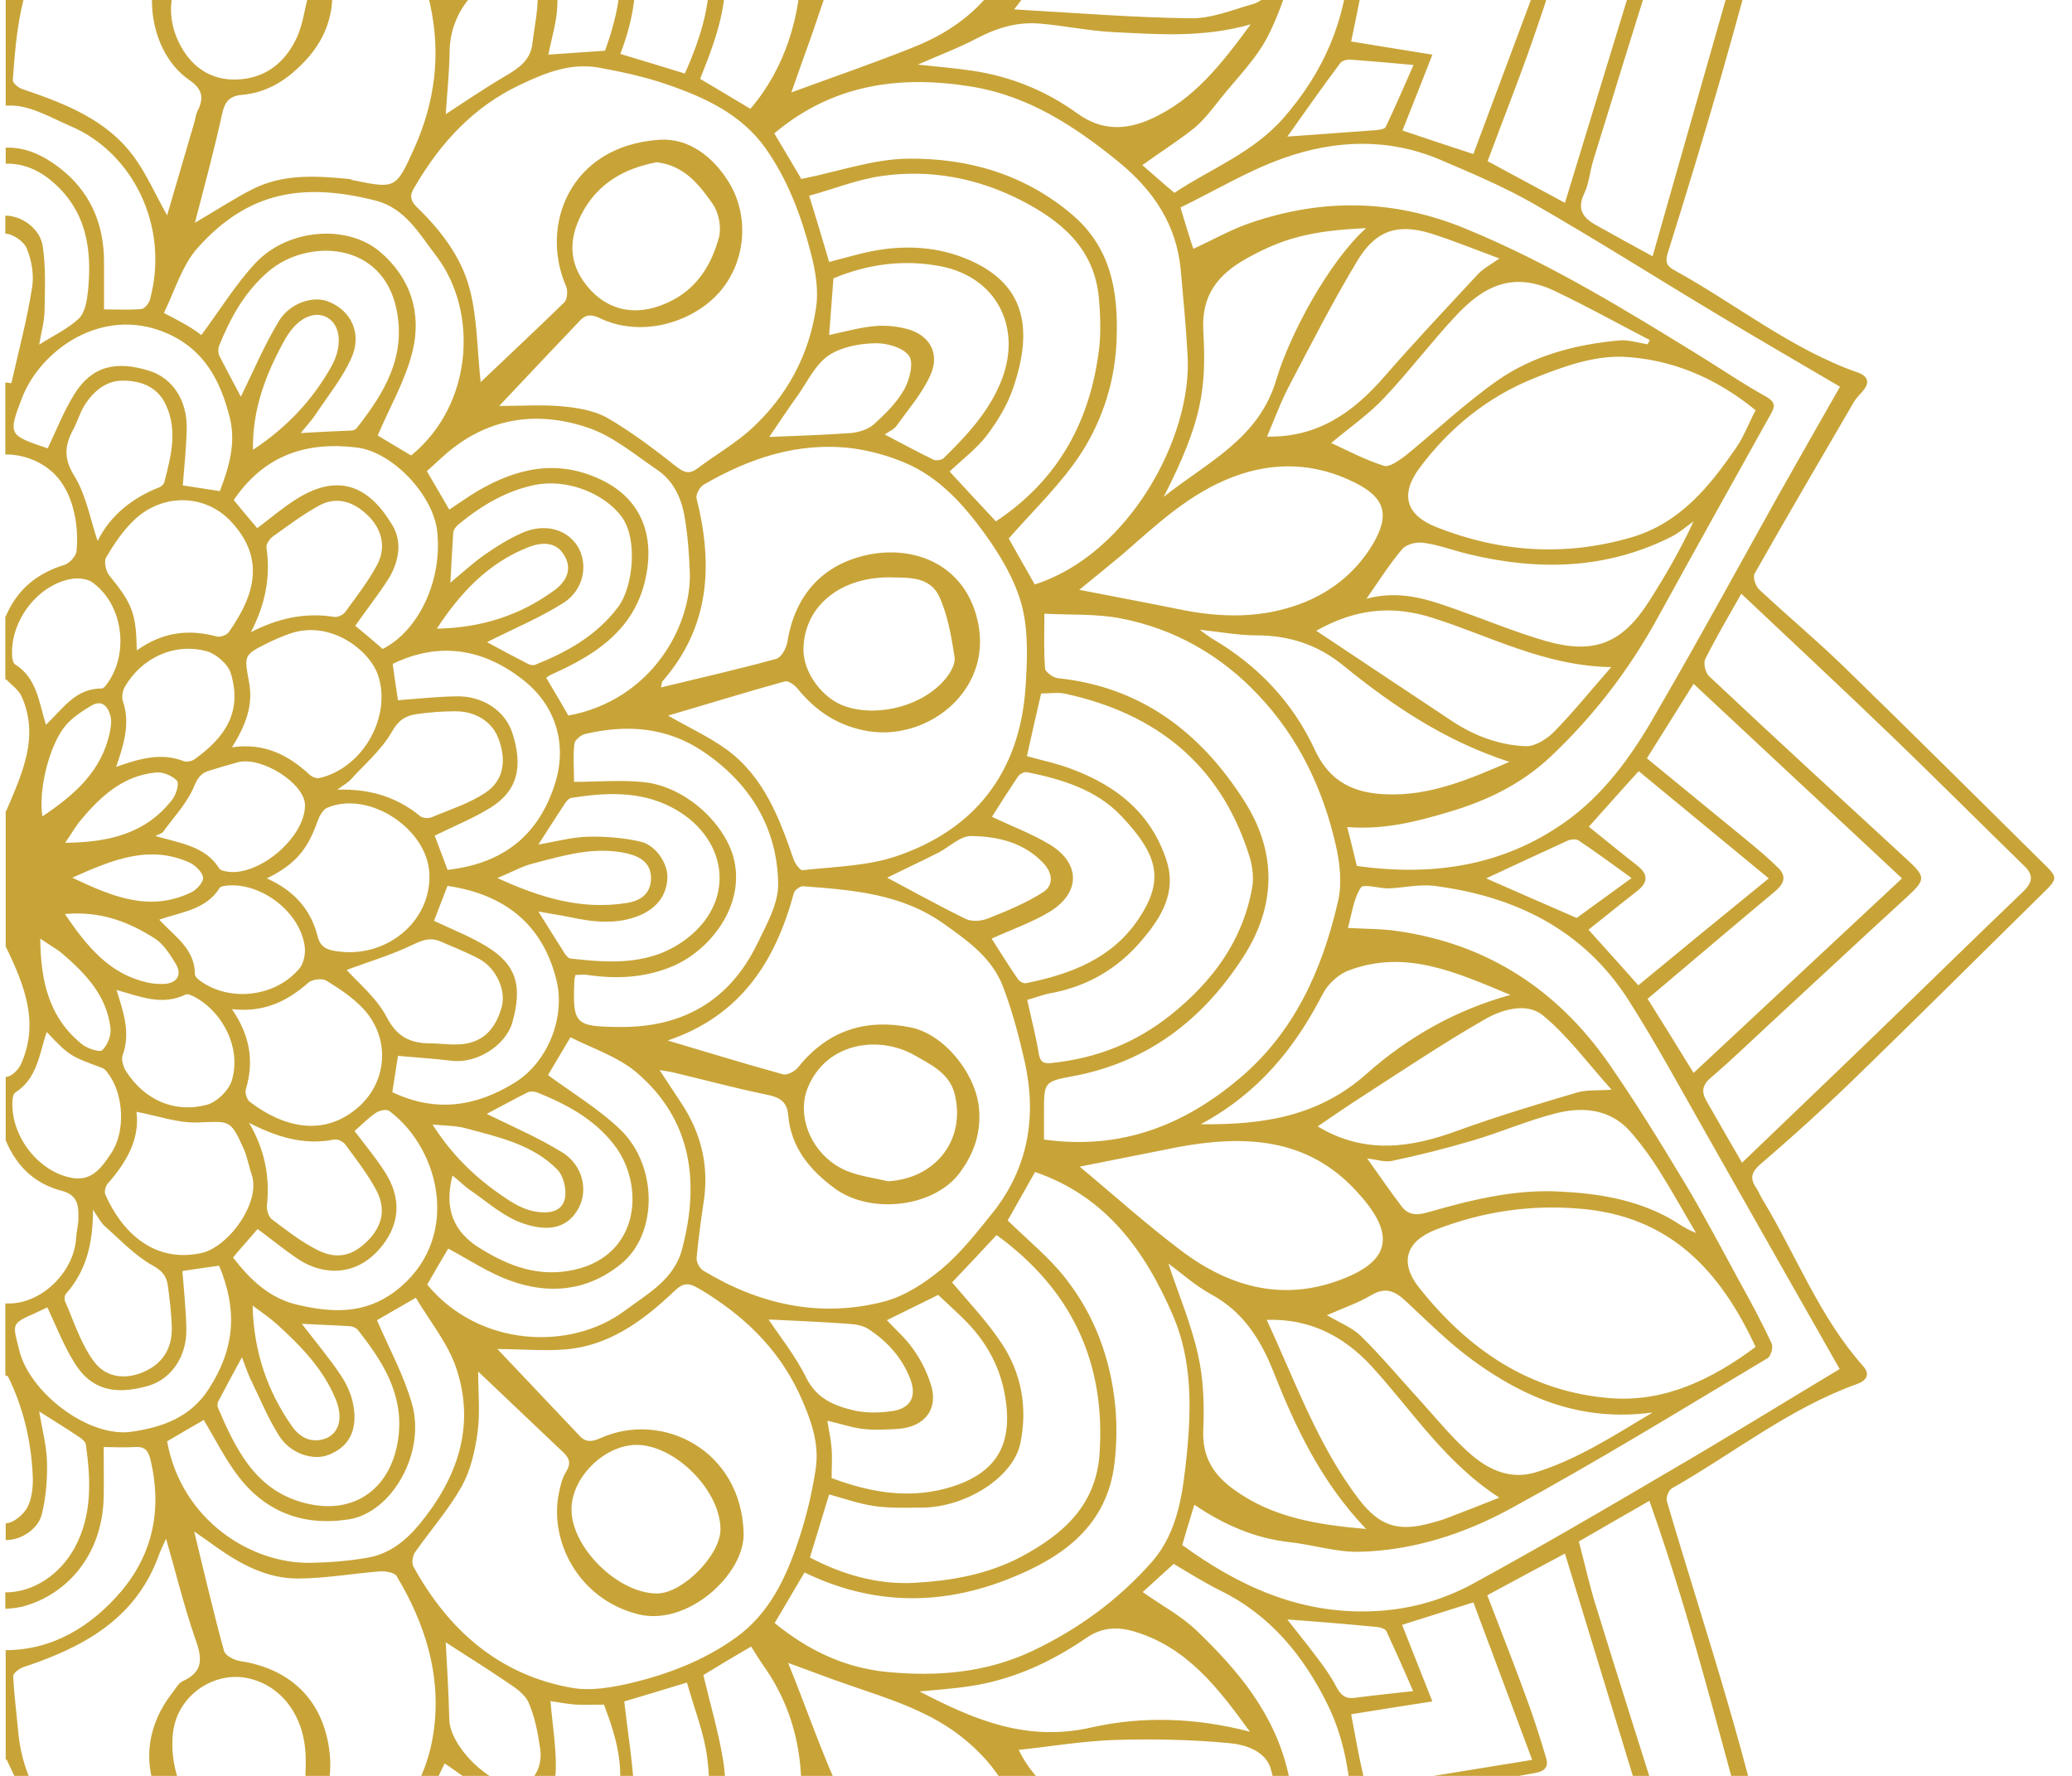 <svg width="77" height="66" viewBox="0 0 77 66" fill="none" xmlns="http://www.w3.org/2000/svg">
<path d="M0.728 -43.07C3.019 -40.713 5.362 -38.396 7.653 -36.039C8.765 -34.887 9.838 -33.682 10.884 -32.477C11.149 -32.172 11.334 -32.199 11.626 -32.358C12.407 -32.795 13.201 -33.192 13.983 -33.642C15.479 -34.503 17.081 -35.165 18.366 -36.383C18.67 -36.675 18.882 -36.476 19.001 -36.132C19.915 -33.629 21.597 -31.55 22.894 -29.259C22.96 -29.14 23.239 -29.061 23.384 -29.1C25.847 -29.842 28.297 -30.623 30.76 -31.351C33.103 -32.04 35.474 -32.649 37.831 -33.298C38.175 -33.391 38.374 -33.324 38.466 -32.94C38.718 -31.934 38.996 -30.941 39.261 -29.934C39.738 -28.134 40.241 -26.333 40.678 -24.505C41.168 -22.466 41.591 -20.427 42.028 -18.375C42.108 -18.017 42.293 -17.911 42.638 -17.911C43.551 -17.924 44.478 -17.898 45.392 -17.911C47.047 -17.938 48.689 -17.951 50.344 -18.044C50.874 -18.07 50.966 -17.938 50.9 -17.461C50.794 -16.64 50.688 -15.806 50.688 -14.985C50.675 -13.449 50.755 -11.913 50.781 -10.377C50.794 -9.344 50.794 -9.357 51.801 -9.119C54.317 -8.523 56.833 -7.914 59.335 -7.291C61.467 -6.762 63.586 -6.179 65.704 -5.636C66.049 -5.543 66.287 -5.411 66.168 -5.001C66.009 -4.471 65.837 -3.928 65.691 -3.385C65.109 -1.293 64.539 0.812 63.943 2.905C63.321 5.05 62.672 7.195 61.997 9.34C61.877 9.698 61.904 9.87 62.222 10.042C64.513 11.3 66.565 12.982 69.068 13.855C69.425 13.988 69.491 14.226 69.227 14.531C69.121 14.663 69.001 14.769 68.909 14.915C67.664 17.047 66.419 19.179 65.201 21.324C65.135 21.456 65.241 21.787 65.373 21.906C66.419 22.886 67.532 23.813 68.551 24.806C71.014 27.203 73.451 29.626 75.887 32.036C76.496 32.632 76.496 32.632 75.861 33.254C73.636 35.439 71.425 37.651 69.187 39.822C67.982 41.001 66.737 42.139 65.453 43.239C65.082 43.556 65.016 43.781 65.267 44.152C65.36 44.285 65.413 44.444 65.506 44.589C66.75 46.642 67.611 48.946 69.24 50.773C69.505 51.078 69.372 51.303 69.015 51.435C66.499 52.336 64.42 54.017 62.129 55.315C62.01 55.381 61.904 55.659 61.944 55.791C62.699 58.36 63.52 60.903 64.261 63.472C64.87 65.564 65.4 67.669 65.969 69.775C66.234 70.741 66.234 70.728 65.307 70.966C62.765 71.629 60.222 72.344 57.68 72.979C55.535 73.509 53.363 73.946 51.205 74.462C51.033 74.502 50.807 74.767 50.794 74.926C50.741 76.064 50.688 77.203 50.715 78.355C50.741 79.852 50.847 81.335 50.913 82.818C50.94 83.215 50.834 83.427 50.371 83.308C50.093 83.228 49.801 83.162 49.51 83.162C47.179 83.149 44.849 83.162 42.518 83.149C42.148 83.149 42.068 83.361 42.015 83.639C41.671 85.281 41.38 86.936 40.969 88.564C40.175 91.743 39.287 94.907 38.48 98.072C38.361 98.562 38.135 98.615 37.725 98.496C36.056 98.019 34.375 97.555 32.706 97.079C29.621 96.178 26.536 95.265 23.45 94.391C23.278 94.338 22.947 94.43 22.868 94.563C21.57 96.827 19.915 98.893 19.001 101.382C18.816 101.872 18.604 101.859 18.233 101.541C17.77 101.131 17.28 100.734 16.737 100.429C15.201 99.555 13.652 98.707 12.089 97.873C11.215 97.41 11.202 97.423 10.553 98.218C10.487 98.297 10.408 98.363 10.341 98.443C8.593 100.257 6.845 102.071 5.084 103.872C3.615 105.381 2.131 106.864 0.675 108.387C0.49 108.573 0.344 108.678 0.185 108.678L0.185 107.791C0.423 107.791 0.648 107.553 1.138 107.076C3.072 105.143 5.018 103.236 6.925 101.276C8.209 99.952 9.414 98.549 10.739 97.092C9.865 96.615 9.083 96.178 8.289 95.781C8.156 95.715 7.865 95.755 7.772 95.861C6.21 97.529 4.661 99.198 3.098 100.879C2.29 101.753 1.469 102.614 0.675 103.501C0.503 103.7 0.344 103.806 0.185 103.792L0.185 103.104C2.595 100.535 4.978 97.979 7.428 95.357C6.501 94.775 5.574 94.205 4.647 93.636C3.628 94.881 2.608 96.112 1.602 97.33C1.284 97.714 0.966 98.098 0.622 98.456C0.476 98.602 0.331 98.681 0.198 98.668L0.198 98.046C0.609 97.595 1.019 97.198 1.377 96.761C2.171 95.808 2.952 94.828 3.734 93.861C4.038 93.49 4.237 93.212 3.667 92.828C3.098 92.457 2.635 91.915 2.118 91.438C1.628 92.06 1.138 92.656 0.662 93.265C0.503 93.477 0.344 93.57 0.198 93.57L0.198 93.053C0.728 92.325 1.165 91.703 1.602 91.08C1.655 91.001 1.681 90.829 1.628 90.749C1.138 89.69 0.635 88.631 0.198 87.704C0.198 87.704 0.198 87.704 0.198 87.717L0.198 82.248C0.834 82.235 1.456 82.116 2.105 81.917C3.946 81.348 5.601 80.487 7.031 79.203C8.117 78.223 8.805 76.965 9.414 75.654C10.063 74.264 10.024 72.794 9.944 71.284C9.229 71.284 8.527 71.284 7.786 71.284C7.613 71.986 7.494 72.714 7.269 73.416C6.183 76.687 3.999 78.805 0.635 79.587C0.49 79.613 0.357 79.64 0.211 79.653L0.211 79.017C1.191 79.031 2.065 78.633 2.899 78.117C5.045 76.779 6.514 74.899 6.978 72.344C7.044 71.986 7.084 71.615 7.15 71.178C6.316 70.993 5.561 70.821 4.74 70.635C4.647 70.993 4.541 71.337 4.449 71.695C4.025 73.284 3.217 74.608 1.747 75.416C1.218 75.707 0.701 75.866 0.211 75.892L0.211 75.336C1.019 75.349 1.747 74.886 2.555 74.065C3.469 73.138 3.866 71.92 4.118 70.662C4.144 70.529 4.025 70.318 3.906 70.238C3.416 69.894 2.913 69.576 2.489 69.298C2.145 70.053 1.88 70.834 1.443 71.523C1.112 72.052 0.662 72.317 0.225 72.317L0.225 71.496C0.423 71.483 0.622 71.377 0.807 71.192C1.562 70.45 1.8 69.497 1.787 68.517C1.787 68.08 1.337 67.656 1.112 67.206C0.781 66.544 0.476 65.868 0.238 65.379C0.225 65.392 0.225 65.405 0.211 65.418L0.211 61.327C1.959 61.327 3.403 60.439 4.502 59.142C5.68 57.751 6.024 56.096 5.601 54.282C5.508 53.898 5.389 53.752 4.992 53.779C4.621 53.805 4.25 53.779 3.853 53.779C3.853 54.467 3.866 55.063 3.853 55.659C3.8 57.778 2.515 59.208 0.966 59.671C0.715 59.751 0.45 59.777 0.198 59.791L0.198 59.181C1.231 59.181 2.224 58.533 2.78 57.513C3.429 56.308 3.376 54.997 3.191 53.686C3.178 53.593 3.058 53.487 2.966 53.421C2.489 53.103 1.999 52.799 1.456 52.455C1.562 53.103 1.734 53.726 1.747 54.348C1.761 54.997 1.708 55.672 1.549 56.295C1.403 56.851 0.754 57.248 0.211 57.235L0.211 56.612C0.49 56.612 0.874 56.295 1.019 56.017C1.191 55.686 1.231 55.249 1.218 54.878C1.165 53.58 0.874 52.336 0.304 51.17C0.291 51.144 0.264 51.13 0.198 51.117L0.198 48.443C0.251 48.443 0.317 48.443 0.384 48.443C1.628 48.403 2.78 47.211 2.833 45.966C2.847 45.741 2.913 45.516 2.913 45.291C2.926 44.828 2.899 44.417 2.304 44.258C1.337 44.007 0.635 43.397 0.211 42.378L0.211 42.391L0.211 40.021C0.211 40.021 0.211 40.021 0.225 40.021C0.423 40.021 0.688 39.756 0.781 39.544C1.456 38.035 0.94 36.671 0.211 35.174L0.211 30.116C0.211 30.129 0.225 30.143 0.225 30.156C0.86 28.673 1.456 27.362 0.807 25.892C0.701 25.64 0.423 25.455 0.225 25.243C0.211 25.256 0.211 25.256 0.198 25.27L0.198 22.899C0.198 22.899 0.198 22.913 0.211 22.913C0.648 21.88 1.403 21.297 2.396 20.993C2.595 20.926 2.833 20.662 2.847 20.463C2.939 19.483 2.714 18.133 1.827 17.444C1.337 17.06 0.768 16.888 0.198 16.888L0.198 14.213C0.278 14.226 0.344 14.226 0.423 14.239C0.688 13.061 1.006 11.882 1.191 10.691C1.271 10.227 1.178 9.671 0.993 9.234C0.887 8.969 0.49 8.704 0.198 8.678L0.198 8.016C0.225 8.016 0.238 8.016 0.264 8.016C0.834 8.042 1.496 8.506 1.589 9.155C1.708 9.949 1.668 10.783 1.655 11.591C1.642 11.988 1.522 12.399 1.456 12.809C1.973 12.478 2.515 12.227 2.926 11.843C3.164 11.618 3.231 11.167 3.27 10.81C3.429 9.234 3.204 7.791 1.893 6.705C1.35 6.255 0.781 6.069 0.211 6.083L0.211 5.487C0.94 5.46 1.589 5.765 2.184 6.215C3.336 7.089 3.866 8.294 3.866 9.737C3.866 10.293 3.866 10.85 3.866 11.498C4.303 11.498 4.78 11.525 5.256 11.485C5.376 11.472 5.535 11.273 5.574 11.128C6.316 8.373 4.899 5.672 2.661 4.705C1.946 4.401 1.205 3.951 0.463 3.924C0.384 3.924 0.291 3.924 0.211 3.924L0.211 -0.181C0.211 -0.167 0.225 -0.154 0.225 -0.154C0.556 -0.803 0.926 -1.677 1.416 -2.485C1.747 -3.014 1.92 -3.531 1.681 -4.1C1.43 -4.723 1.138 -5.345 0.768 -5.901C0.609 -6.126 0.41 -6.232 0.211 -6.206L0.211 -7.04C0.662 -7.04 1.112 -6.735 1.496 -6.126C1.906 -5.477 2.158 -4.723 2.476 -4.007C2.966 -4.338 3.548 -4.723 4.171 -5.133C3.773 -7.146 3.085 -8.96 0.993 -9.873C0.728 -9.993 0.476 -10.046 0.225 -10.046L0.225 -10.628C1.125 -10.655 1.88 -10.152 2.568 -9.569C3.575 -8.721 4.224 -7.609 4.475 -6.298C4.541 -5.98 4.661 -5.663 4.753 -5.345C5.574 -5.543 6.342 -5.716 7.137 -5.901C6.925 -9.132 5.27 -11.409 2.661 -13.012C1.84 -13.515 1.019 -13.74 0.225 -13.727L0.225 -14.323C1.218 -14.336 2.131 -13.952 2.952 -13.488C4.872 -12.389 6.342 -10.8 7.124 -8.695C7.375 -8.006 7.494 -7.252 7.64 -6.523C7.706 -6.153 7.812 -5.927 8.262 -5.954C8.818 -5.994 9.375 -5.967 9.918 -5.967C10.341 -8.774 9.441 -11.118 7.719 -13.184C5.998 -15.263 3.641 -16.282 1.112 -16.905C0.834 -16.971 0.529 -16.997 0.225 -16.984L0.225 -22.44C0.225 -22.44 0.225 -22.44 0.225 -22.427C0.648 -23.34 1.138 -24.373 1.615 -25.406C1.668 -25.525 1.668 -25.75 1.602 -25.856C1.191 -26.478 0.754 -27.074 0.238 -27.789C0.238 -27.789 0.238 -27.776 0.225 -27.776L0.225 -28.332C0.45 -28.332 0.662 -28.041 1.178 -27.458C1.536 -27.061 1.814 -26.584 2.105 -26.174C2.794 -26.796 3.456 -27.379 4.197 -28.054C2.873 -29.656 1.589 -31.219 0.211 -32.887L0.211 -33.47C0.357 -33.47 0.503 -33.377 0.648 -33.205C1.986 -31.616 3.323 -30.027 4.687 -28.398C5.574 -28.941 6.488 -29.511 7.455 -30.107C5.018 -32.715 2.635 -35.258 0.225 -37.853L0.225 -38.568C0.41 -38.568 0.595 -38.396 0.926 -38.025C2.489 -36.317 4.065 -34.635 5.641 -32.94C6.316 -32.212 7.004 -31.497 7.666 -30.742C7.905 -30.464 8.103 -30.345 8.448 -30.557C9.176 -30.994 9.931 -31.391 10.844 -31.907C7.269 -35.589 3.787 -39.177 0.225 -42.858L0.225 -43.401C0.344 -43.401 0.516 -43.282 0.728 -43.07ZM37.91 -32.728C33.037 -31.338 28.204 -29.974 23.278 -28.571C23.768 -27.71 24.152 -27.021 24.536 -26.346C24.761 -25.962 25.026 -25.83 25.503 -25.988C28.694 -26.995 31.885 -27.948 35.077 -28.928C35.871 -29.166 35.911 -29.127 36.083 -28.319C36.573 -26.134 37.076 -23.962 37.579 -21.778C37.831 -20.692 38.096 -19.593 38.334 -18.507C38.4 -18.176 38.506 -17.977 38.877 -17.991C39.711 -18.004 40.532 -17.991 41.512 -17.991C40.598 -22.983 39.142 -27.763 37.91 -32.728ZM27.966 -19.235C28.482 -19.46 29.012 -19.699 29.528 -19.937C30.641 -20.453 30.773 -20.401 31.011 -19.222C31.131 -18.613 31.17 -17.991 31.236 -17.368C32.018 -17.527 32.786 -17.66 33.527 -17.858C33.686 -17.898 33.911 -18.176 33.885 -18.308C33.593 -20.162 33.249 -22.016 32.918 -23.87C32.918 -23.896 32.865 -23.923 32.746 -24.042C30.892 -23.353 28.999 -22.638 27.079 -21.923C27.396 -20.97 27.661 -20.149 27.966 -19.235ZM27.741 -14.985C28.284 -15.409 28.773 -16.018 29.409 -16.269C30.76 -16.812 30.694 -17.805 30.521 -18.918C30.495 -19.116 30.455 -19.328 30.389 -19.672C29.608 -19.328 28.866 -18.997 28.125 -18.653C28.032 -18.613 28.006 -18.401 27.992 -18.269C27.9 -17.183 27.82 -16.097 27.741 -14.985ZM29.383 -23.393C30.495 -23.804 31.607 -24.174 32.719 -24.572C33.17 -24.73 33.395 -24.611 33.474 -24.095C33.633 -23.075 33.885 -22.069 34.07 -21.049C34.242 -20.03 34.375 -19.01 34.52 -17.938C35.606 -17.991 36.679 -18.03 37.804 -18.083C37.01 -21.526 36.215 -24.942 35.421 -28.398C32.071 -27.379 28.707 -26.346 25.278 -25.3C25.807 -24.32 26.297 -23.393 26.827 -22.413C27.701 -22.744 28.535 -23.089 29.383 -23.393ZM50.172 -6.801C50.106 -9.582 50.066 -12.376 50.053 -15.157C50.053 -15.898 50.159 -16.64 50.212 -17.342C47.616 -17.342 45.008 -17.342 42.399 -17.342C41.565 -17.342 40.731 -17.328 39.897 -17.342C39.314 -17.355 38.745 -17.448 38.162 -17.448C37.089 -17.461 36.004 -17.487 34.931 -17.408C34.07 -17.342 33.209 -17.156 32.362 -16.997C30.813 -16.706 29.621 -15.779 28.429 -14.826C27.079 -13.74 26.549 -12.111 25.648 -10.8C26.006 -10.416 26.337 -10.046 26.708 -9.635C27.185 -10.324 27.582 -11.039 28.111 -11.621C29.965 -13.661 32.19 -14.958 34.984 -15.382C37.235 -15.726 39.486 -15.7 41.737 -15.753C43.789 -15.806 45.842 -15.62 47.894 -15.554C48.239 -15.541 48.371 -15.435 48.384 -15.091C48.384 -14.548 48.464 -14.018 48.477 -13.475C48.517 -11.079 48.596 -8.695 48.556 -6.298C48.517 -3.703 48.318 -1.094 47.153 1.276C46.716 2.163 45.961 2.905 45.339 3.686C45.047 4.057 44.756 4.441 44.399 4.745C43.803 5.222 43.154 5.632 42.452 6.136C42.863 6.493 43.233 6.824 43.644 7.168C44.941 6.294 46.544 5.699 47.696 4.388C49.179 2.693 50.013 0.773 50.145 -1.465C50.212 -2.538 50.318 -3.61 50.331 -4.683C50.371 -5.411 50.185 -6.1 50.172 -6.801ZM10.553 -17.951C11.255 -18.454 11.864 -18.798 12.367 -19.288C12.566 -19.487 12.606 -19.95 12.566 -20.281C12.341 -21.817 11.904 -23.327 11.864 -24.863C11.811 -26.717 12.142 -28.544 13.427 -30.04C13.453 -30.067 13.44 -30.12 13.453 -30.345C12.155 -29.497 10.937 -28.743 9.772 -27.909C8.805 -27.207 8.607 -26.147 8.898 -25.048C9.189 -23.949 9.6 -22.877 9.984 -21.804C10.408 -20.573 10.937 -19.381 10.553 -17.951ZM12.46 -24.002C12.539 -22.784 12.937 -21.566 13.321 -20.387C13.612 -19.46 14.42 -19.182 15.148 -19.725C17.77 -21.659 19.491 -24.174 19.531 -27.511C19.544 -29.312 18.75 -30.928 17.637 -32.344C13.652 -30.663 12.169 -28.107 12.46 -24.002ZM17.306 -20.89C16.816 -20.348 16.313 -19.831 15.81 -19.302C15.505 -18.984 15.4 -18.679 15.638 -18.242C15.929 -17.699 16.141 -17.117 16.459 -16.388C17.214 -18.441 19.015 -19.328 20.392 -20.626C20.868 -21.076 21.385 -21.513 21.795 -22.043C22.55 -23.022 22.484 -24.108 21.967 -25.154C21.424 -26.267 20.802 -27.339 20.18 -28.491C20.127 -27.631 20.153 -26.862 20.021 -26.134C19.637 -24.121 18.67 -22.387 17.306 -20.89ZM18.909 -18.679C17.849 -17.858 17.134 -16.812 16.71 -15.581C16.578 -15.183 16.605 -14.72 16.565 -14.296C16.618 -14.243 16.657 -14.19 16.71 -14.137C18.816 -15.263 20.948 -16.362 23.027 -17.554C23.503 -17.818 23.848 -18.361 24.192 -18.812C24.47 -19.182 24.404 -19.606 24.232 -20.043C23.887 -20.97 23.583 -21.91 23.225 -22.943C22.06 -21.102 20.471 -19.897 18.909 -18.679ZM18.299 -14.415C17.24 -14.005 16.326 -13.383 15.731 -12.336C15.373 -11.688 14.87 -11.131 14.406 -10.483C15.267 -10.84 16.062 -11.211 16.896 -11.502C18.114 -11.939 19.385 -11.992 20.656 -11.886C21.861 -11.793 22.55 -12.429 23.133 -13.343C23.768 -14.349 24.086 -15.448 24.232 -16.627C24.285 -17.077 24.351 -17.514 24.404 -17.977C22.656 -16.282 20.524 -15.289 18.299 -14.415ZM22.682 -11.092C20.259 -11.542 17.876 -11.529 15.625 -10.39C13.585 -9.344 11.851 -7.967 11.109 -5.623C11.718 -5.279 12.341 -4.921 12.87 -4.63C13.691 -5.411 14.406 -6.232 15.254 -6.881C16.538 -7.861 18.048 -8.43 19.663 -8.589C20.392 -8.655 21.146 -8.642 21.888 -8.589C23.914 -8.43 25.026 -7.053 25.913 -5.438C26.642 -4.113 26.854 -2.657 26.946 -1.187C27.039 0.124 26.642 1.355 26.165 2.56C26.125 2.666 26.072 2.785 26.019 2.931C26.655 3.315 27.277 3.673 27.886 4.043C30.442 1.077 30.296 -3.796 28.138 -6.921C27.516 -7.821 26.814 -8.682 26.112 -9.516C25.225 -10.549 23.967 -10.853 22.682 -11.092ZM4.316 28.501C5.177 28.196 5.985 27.958 6.832 28.289C6.951 28.328 7.137 28.289 7.243 28.209C8.382 27.388 9.004 26.448 8.58 25.031C8.487 24.7 8.05 24.316 7.706 24.21C6.488 23.866 5.256 24.449 4.634 25.535C4.555 25.68 4.515 25.905 4.568 26.064C4.846 26.885 4.608 27.653 4.316 28.501ZM4.555 39.226C4.502 39.385 4.581 39.637 4.674 39.796C5.362 40.882 6.488 41.385 7.706 41.054C8.064 40.948 8.487 40.537 8.607 40.18C8.977 39.014 8.329 37.651 7.243 37.055C7.137 37.002 6.978 36.922 6.898 36.962C6.025 37.386 5.217 37.041 4.33 36.79C4.594 37.637 4.859 38.392 4.555 39.226ZM9.984 87.068C9.653 87.969 9.295 88.856 9.03 89.769C8.329 92.179 9.242 92.894 10.699 93.888C11.559 94.47 12.473 94.96 13.466 95.397C13.294 95.172 13.082 94.973 12.95 94.722C12.01 92.934 11.626 91.027 11.917 89.015C12.089 87.81 12.394 86.618 12.632 85.426C12.711 85.029 12.672 84.724 12.274 84.486C11.718 84.142 11.215 83.705 10.566 83.215C10.911 84.658 10.421 85.863 9.984 87.068ZM13.016 93.53C13.585 95.106 14.883 96.073 16.221 96.973C16.631 97.251 17.108 97.423 17.598 97.675C18.829 96.019 19.637 94.232 19.518 92.179C19.465 91.292 19.147 90.405 18.816 89.558C18.127 87.849 17.015 86.433 15.572 85.294C14.433 84.407 13.705 84.592 13.188 85.929C12.208 88.432 12.102 90.988 13.016 93.53ZM15.876 84.658C16.909 85.876 17.982 87.068 18.869 88.379C19.703 89.624 20.087 91.094 20.153 92.603C20.166 92.947 20.074 93.292 20.008 93.782C20.193 93.53 20.325 93.384 20.405 93.225C20.961 92.166 21.557 91.12 22.06 90.034C22.696 88.684 22.179 87.545 21.186 86.618C20.14 85.638 18.988 84.777 17.955 83.797C17.359 83.228 16.883 82.513 16.353 81.851C16.141 82.341 15.943 82.91 15.651 83.427C15.373 83.956 15.545 84.274 15.876 84.658ZM23.239 88.22C23.649 86.989 24.179 85.89 24.364 84.724C24.483 83.97 23.795 83.347 23.159 82.884C21.623 81.758 19.941 80.924 18.167 80.236C17.651 80.037 17.161 79.772 16.578 79.494C16.552 81.626 17.704 83.016 19.24 84.221C20.696 85.347 22.153 86.499 23.239 88.22ZM19.081 80.037C21.001 80.633 22.762 81.652 24.338 83.188C24.258 81.825 24.099 80.593 23.57 79.454C23.384 79.057 23.159 78.686 22.921 78.316C22.391 77.534 21.689 77.071 20.67 77.137C18.485 77.296 16.406 76.899 14.486 75.72C15.691 77.534 16.79 79.322 19.081 80.037ZM18.286 76.488C20.325 76.872 22.338 76.568 24.298 75.959C24.801 75.8 25.317 75.522 25.688 75.164C27.542 73.35 29.091 71.324 29.568 68.702C30.005 66.319 29.846 63.988 28.376 61.909C28.217 61.684 28.085 61.459 27.913 61.194C27.251 61.578 26.655 61.936 26.139 62.253C26.39 63.326 26.695 64.346 26.867 65.379C27.105 66.808 26.827 68.225 26.377 69.589C26.006 70.702 25.397 71.681 24.602 72.555C23.821 73.429 22.815 73.774 21.729 73.866C18.154 74.184 15.294 72.886 13.135 70.013C13.095 69.96 13.056 69.92 12.99 69.841C12.367 70.198 11.732 70.543 11.083 70.913C12.42 74.171 14.949 75.866 18.286 76.488ZM31.766 72.582C31.912 71.456 32.124 70.357 31.66 69.285C31.276 68.384 30.839 67.524 30.508 66.795C30.204 68.04 29.912 69.43 29.502 70.781C29.317 71.403 28.946 71.999 28.548 72.529C27.78 73.562 28.045 74.528 28.562 75.548C29.29 76.991 30.574 77.879 31.846 78.885C31.422 76.753 31.488 74.661 31.766 72.582ZM44.716 53.17C44.677 54.176 45.114 54.825 45.868 55.368C47.298 56.401 48.954 56.666 50.768 56.824C49.113 55.09 48.159 53.09 47.338 51.011C46.862 49.806 46.213 48.76 45.021 48.111C44.412 47.78 43.895 47.304 43.419 46.959C43.776 48.045 44.253 49.157 44.518 50.336C44.73 51.25 44.756 52.23 44.716 53.17ZM43.247 18.463C44.902 17.153 46.782 16.305 47.431 14.107C47.934 12.412 49.404 9.698 50.768 8.479C48.755 8.572 47.696 8.837 46.305 9.618C45.273 10.201 44.65 10.956 44.716 12.266C44.836 14.412 44.69 15.643 43.247 18.463ZM47.855 -14.918C45.789 -15.223 43.843 -15.038 42.148 -13.939C40.598 -12.932 39.539 -11.436 38.89 -9.701C38.506 -8.682 38.228 -7.609 38.082 -6.523C37.963 -5.596 38.44 -5.146 39.393 -5.226C41.393 -5.371 43.154 -6.166 44.783 -7.305C47.087 -8.92 47.974 -11.184 47.841 -13.925C47.841 -14.256 47.855 -14.574 47.855 -14.918ZM31.872 -13.608C30.296 -12.403 28.747 -11.277 28.191 -9.291C28.019 -8.668 28.019 -8.112 28.416 -7.53C29.701 -5.676 30.363 -3.61 30.336 -1.227C31.422 -3.319 32.296 -5.265 31.753 -7.675C31.329 -9.569 31.422 -11.568 31.872 -13.608ZM30.217 1.157C29.952 1.912 29.674 2.666 29.409 3.434C30.958 2.865 32.508 2.335 34.017 1.726C36.043 0.905 37.434 -0.525 37.95 -2.697C38.069 -3.186 37.99 -3.729 37.923 -4.246C37.844 -4.842 37.394 -5.107 36.811 -5.146C34.918 -5.292 33.435 -4.497 32.243 -3.081C31.183 -1.849 30.72 -0.326 30.217 1.157ZM32.15 -9C32.19 -7.689 32.441 -6.378 32.6 -5.027C33.938 -5.689 34.679 -6.868 35.037 -8.258C35.328 -9.397 35.447 -10.588 35.712 -11.741C35.964 -12.853 36.308 -13.952 36.626 -15.077C35.58 -14.879 34.414 -14.76 33.342 -14.376C32.892 -14.217 32.468 -13.488 32.389 -12.972C32.177 -11.661 32.11 -10.324 32.15 -9ZM36.48 -12.694C36.242 -11.807 36.109 -10.88 35.95 -9.953C35.712 -8.589 35.566 -7.199 34.534 -5.994C35.394 -6.06 36.136 -6.073 36.838 -6.219C37.063 -6.272 37.288 -6.682 37.367 -6.974C37.937 -9.026 38.572 -11.039 39.989 -12.694C40.876 -13.727 41.79 -14.72 43.194 -15.064C43.18 -15.13 43.167 -15.21 43.154 -15.276C41.737 -15.183 40.334 -15.104 38.917 -14.998C37.5 -14.892 36.824 -13.925 36.48 -12.694ZM40.863 -4.855C39.049 -4.312 39.049 -4.286 38.877 -2.405C38.864 -2.233 38.837 -2.048 38.811 -1.756C40.797 -3.253 43.154 -3.028 45.286 -3.584C47.034 -4.047 47.709 -4.762 47.947 -6.523C47.987 -6.841 48.014 -7.172 48.014 -7.503C48.027 -8.457 48.014 -9.41 48.014 -10.443C46.597 -7.238 43.948 -5.769 40.863 -4.855ZM41.989 -2.418C40.757 -2.233 39.685 -1.743 38.745 -0.949C38.374 -0.631 38.122 -0.194 37.685 0.349C40.002 0.481 42.134 0.654 44.253 0.68C45.008 0.693 45.776 0.376 46.517 0.164C46.968 0.044 47.219 -0.287 47.298 -0.777C47.471 -1.809 47.709 -2.842 47.934 -3.954C46.014 -2.961 43.988 -2.723 41.989 -2.418ZM41.432 1.196C40.506 1.157 39.592 0.958 38.665 0.879C37.818 0.799 37.036 1.038 36.282 1.435C35.633 1.779 34.918 2.044 34.11 2.401C34.865 2.481 35.5 2.534 36.123 2.627C37.566 2.838 38.89 3.381 40.055 4.229C40.943 4.864 41.843 4.838 42.757 4.427C44.372 3.712 45.405 2.362 46.478 0.905C44.703 1.408 43.061 1.276 41.432 1.196ZM41.538 5.99C39.923 4.679 38.215 3.567 36.123 3.222C33.461 2.785 30.958 3.117 28.774 4.957C29.144 5.566 29.502 6.189 29.78 6.652C31.17 6.374 32.455 5.91 33.739 5.897C35.964 5.871 38.069 6.467 39.843 7.976C41.287 9.208 41.552 10.81 41.499 12.544C41.459 14.094 40.995 15.577 40.175 16.848C39.446 17.974 38.44 18.927 37.486 20.013C37.751 20.476 38.096 21.099 38.453 21.721C41.949 20.609 44.306 16.252 44.134 13.233C44.081 12.174 43.975 11.128 43.882 10.068C43.736 8.36 42.863 7.063 41.538 5.99ZM24.616 25.323C24.589 25.349 24.602 25.402 24.563 25.548C26.032 25.19 27.449 24.872 28.84 24.488C29.038 24.436 29.224 24.091 29.264 23.84C29.542 22.131 30.548 21.006 32.177 20.635C33.872 20.251 35.725 20.9 36.282 22.873C37.036 25.548 34.56 27.534 32.283 27.177C31.157 26.991 30.323 26.435 29.634 25.587C29.528 25.455 29.303 25.296 29.171 25.323C27.727 25.72 26.284 26.17 24.828 26.594C25.582 27.031 26.337 27.375 26.999 27.852C28.376 28.858 28.959 30.381 29.489 31.93C29.542 32.089 29.727 32.341 29.82 32.341C30.985 32.208 32.203 32.195 33.302 31.824C36.242 30.831 37.884 28.699 38.109 25.587C38.175 24.568 38.228 23.495 37.977 22.515C37.725 21.562 37.182 20.648 36.599 19.841C35.818 18.768 34.918 17.748 33.647 17.206C33.024 16.941 32.362 16.755 31.687 16.663C29.687 16.411 27.86 17.02 26.152 18.013C26.006 18.093 25.847 18.384 25.887 18.53C26.509 21.006 26.377 23.31 24.616 25.323ZM9.322 23.495C10.328 22.979 11.334 22.754 12.42 22.926C12.553 22.952 12.764 22.846 12.844 22.727C13.254 22.158 13.691 21.602 14.022 20.979C14.367 20.317 14.181 19.629 13.638 19.126C13.109 18.622 12.473 18.437 11.824 18.808C11.228 19.139 10.685 19.549 10.129 19.947C10.01 20.039 9.878 20.238 9.904 20.357C10.063 21.456 9.851 22.489 9.322 23.495ZM10.699 23.575C10.447 23.668 10.196 23.773 9.957 23.893C9.057 24.343 9.07 24.343 9.255 25.349C9.414 26.183 9.15 26.938 8.62 27.772C9.838 27.6 10.712 28.064 11.493 28.779C11.586 28.871 11.771 28.951 11.89 28.911C13.506 28.527 14.579 26.594 14.036 25.058C13.705 24.144 12.235 22.992 10.699 23.575ZM9.136 40.484C9.097 40.617 9.176 40.868 9.282 40.948C10.513 41.888 12.049 42.298 13.36 41.107C14.42 40.14 14.499 38.525 13.466 37.452C13.082 37.055 12.606 36.737 12.129 36.446C11.97 36.353 11.599 36.393 11.454 36.525C10.672 37.214 9.812 37.637 8.62 37.505C9.308 38.511 9.441 39.465 9.136 40.484ZM9.918 44.814C9.904 44.973 9.984 45.212 10.09 45.304C10.633 45.715 11.175 46.138 11.771 46.443C12.513 46.827 13.109 46.681 13.678 46.099C14.208 45.556 14.354 44.933 13.983 44.232C13.665 43.636 13.241 43.093 12.844 42.55C12.764 42.431 12.553 42.325 12.42 42.351C11.281 42.576 10.262 42.245 9.255 41.729C9.838 42.722 10.037 43.728 9.918 44.814ZM26.165 44.563C26.059 45.291 25.953 46.019 25.887 46.748C25.874 46.906 26.006 47.145 26.139 47.224C28.217 48.482 30.468 48.985 32.839 48.376C33.607 48.178 34.361 47.688 34.984 47.171C35.712 46.562 36.308 45.794 36.904 45.053C38.215 43.397 38.533 41.491 38.082 39.465C37.87 38.525 37.619 37.571 37.275 36.671C36.877 35.625 36.004 34.989 35.103 34.353C33.501 33.201 31.687 33.082 29.846 32.937C29.74 32.923 29.528 33.082 29.502 33.188C28.813 35.744 27.516 37.757 24.814 38.67C26.244 39.094 27.661 39.531 29.105 39.928C29.264 39.968 29.555 39.809 29.674 39.65C30.76 38.299 32.163 37.849 33.832 38.18C35.09 38.432 36.229 39.875 36.374 41.12C36.48 42.073 36.202 42.868 35.659 43.596C34.706 44.867 32.375 45.145 31.038 44.179C30.098 43.49 29.396 42.656 29.29 41.438C29.25 40.934 28.959 40.776 28.495 40.683C27.317 40.444 26.165 40.127 24.986 39.849C24.867 39.822 24.748 39.809 24.51 39.769C24.828 40.246 25.079 40.63 25.331 41.014C26.046 42.1 26.337 43.278 26.165 44.563ZM33.395 53.103C32.945 53.13 32.494 53.157 32.044 53.103C31.62 53.05 31.21 52.905 30.747 52.799C30.799 53.157 30.879 53.487 30.905 53.832C30.932 54.176 30.905 54.534 30.905 54.931C32.389 55.487 33.885 55.739 35.434 55.235C37.076 54.693 37.685 53.62 37.328 51.766C37.129 50.707 36.599 49.793 35.818 49.025C35.514 48.721 35.182 48.429 34.865 48.125C34.216 48.443 33.607 48.747 32.958 49.065C33.276 49.409 33.647 49.727 33.925 50.124C34.203 50.508 34.428 50.945 34.573 51.395C34.904 52.322 34.401 53.024 33.395 53.103ZM37.222 49.925C37.963 51.038 38.188 52.309 37.923 53.62C37.672 54.891 35.911 56.017 34.269 56.03C33.686 56.03 33.09 56.056 32.521 55.977C31.951 55.898 31.395 55.699 30.813 55.54C30.574 56.321 30.349 57.063 30.098 57.884C31.329 58.533 32.64 58.903 34.017 58.824C35.355 58.744 36.679 58.519 37.923 57.87C39.513 57.023 40.731 55.95 40.863 54.017C41.088 50.614 39.817 47.926 37.036 45.9C36.454 46.522 35.911 47.105 35.381 47.661C36.017 48.416 36.692 49.118 37.222 49.925ZM31.779 52.428C32.23 52.521 32.719 52.508 33.17 52.441C33.845 52.336 34.07 51.898 33.832 51.263C33.527 50.455 32.971 49.846 32.256 49.383C32.044 49.25 31.753 49.211 31.488 49.197C30.416 49.118 29.356 49.078 28.562 49.038C28.946 49.621 29.555 50.376 29.965 51.21C30.363 52.005 31.038 52.256 31.779 52.428ZM39.036 31.401C40.161 32.102 40.148 33.175 39.023 33.877C38.347 34.287 37.579 34.552 36.851 34.883C37.142 35.333 37.473 35.876 37.831 36.393C37.884 36.472 38.043 36.565 38.135 36.538C39.777 36.207 41.3 35.638 42.293 34.181C43.286 32.712 43.048 31.785 41.671 30.328C40.744 29.348 39.473 28.964 38.175 28.699C38.069 28.673 37.897 28.765 37.831 28.858C37.486 29.375 37.156 29.891 36.864 30.355C37.606 30.712 38.361 30.99 39.036 31.401ZM36.083 31.07C35.686 31.07 35.288 31.467 34.891 31.679C34.189 32.036 33.474 32.367 32.971 32.619C33.819 33.069 34.838 33.638 35.898 34.155C36.123 34.261 36.48 34.234 36.732 34.128C37.434 33.85 38.135 33.559 38.758 33.162C39.155 32.91 39.129 32.46 38.784 32.089C38.056 31.308 37.076 31.083 36.083 31.07ZM39.857 28.593C41.512 29.216 42.783 30.235 43.352 31.983C43.736 33.175 43.141 34.115 42.439 34.936C41.565 35.982 40.426 36.657 39.062 36.909C38.758 36.962 38.466 37.081 38.175 37.161C38.321 37.849 38.493 38.485 38.599 39.134C38.652 39.465 38.771 39.544 39.089 39.504C40.744 39.332 42.2 38.763 43.511 37.717C45.061 36.472 46.173 34.976 46.531 33.003C46.61 32.579 46.531 32.089 46.385 31.679C45.299 28.368 42.929 26.514 39.605 25.786C39.327 25.72 39.036 25.773 38.691 25.773C38.519 26.501 38.347 27.269 38.162 28.103C38.731 28.262 39.314 28.381 39.857 28.593ZM21.861 31.096C22.51 31.083 23.186 31.136 23.808 31.281C24.391 31.414 24.841 32.129 24.801 32.658C24.761 33.321 24.364 33.771 23.768 34.022C22.934 34.367 22.06 34.274 21.199 34.089C20.815 34.009 20.431 33.956 20.008 33.877C20.352 34.433 20.67 34.936 20.988 35.439C21.041 35.519 21.133 35.625 21.213 35.625C22.735 35.797 24.232 35.889 25.556 34.857C27.41 33.4 26.999 31.056 24.947 29.997C23.768 29.388 22.497 29.454 21.239 29.653C21.133 29.666 21.014 29.812 20.948 29.931C20.643 30.394 20.339 30.871 20.008 31.387C20.643 31.281 21.252 31.109 21.861 31.096ZM19.769 32.102C19.372 32.208 19.001 32.42 18.485 32.632C20.1 33.373 21.623 33.824 23.291 33.559C23.795 33.48 24.166 33.228 24.192 32.685C24.218 32.102 23.821 31.837 23.305 31.718C22.087 31.44 20.934 31.798 19.769 32.102ZM21.332 29.057C22.245 29.057 23.106 28.977 23.94 29.07C25.437 29.229 26.88 30.54 27.251 31.837C27.741 33.612 26.403 35.307 25.013 35.903C23.993 36.34 22.921 36.393 21.835 36.234C21.703 36.207 21.557 36.234 21.385 36.234C21.358 36.353 21.345 36.393 21.345 36.432C21.279 38.061 21.358 38.154 23.014 38.167C25.357 38.194 27.105 37.2 28.138 35.082C28.482 34.367 28.932 33.585 28.919 32.831C28.88 30.765 27.886 29.123 26.152 27.945C24.788 27.018 23.291 26.912 21.729 27.282C21.583 27.322 21.358 27.508 21.345 27.64C21.292 28.09 21.332 28.54 21.332 29.057ZM31.501 43.53C31.978 43.715 32.494 43.781 32.998 43.901C34.745 43.808 35.884 42.391 35.487 40.696C35.302 39.888 34.6 39.571 33.977 39.213C32.693 38.485 30.747 38.71 30.032 40.392C29.555 41.504 30.19 43 31.501 43.53ZM23.662 39.862C22.974 39.279 22.047 38.975 21.199 38.551C20.829 39.173 20.564 39.624 20.365 39.955C21.279 40.63 22.259 41.213 23.066 41.994C24.457 43.344 24.444 45.874 23.08 46.973C21.848 47.979 20.418 48.125 18.962 47.595C18.154 47.304 17.425 46.814 16.657 46.403C16.406 46.827 16.141 47.277 15.876 47.741C17.796 50.071 21.213 50.217 23.225 48.707C24.099 48.059 25.066 47.542 25.357 46.39C26.006 43.901 25.701 41.61 23.662 39.862ZM21.504 44.894C21.146 45.569 20.484 45.834 19.425 45.463C18.723 45.225 18.127 44.682 17.492 44.245C17.253 44.086 17.055 43.874 16.816 43.689C16.499 44.907 16.843 45.781 17.836 46.39C18.922 47.065 20.047 47.489 21.372 47.184C23.821 46.615 23.954 43.993 22.815 42.537C22.073 41.583 21.054 41.04 19.968 40.603C19.862 40.564 19.716 40.55 19.624 40.59C19.094 40.855 18.564 41.146 18.088 41.398C19.028 41.861 19.994 42.272 20.895 42.828C21.663 43.305 21.861 44.232 21.504 44.894ZM19.028 44.682C19.293 44.841 19.584 44.973 19.888 45.026C20.339 45.106 20.868 45.066 20.988 44.563C21.067 44.232 20.948 43.702 20.709 43.464C19.782 42.523 18.511 42.259 17.293 41.928C16.936 41.835 16.552 41.835 16.075 41.795C16.883 43.066 17.876 43.954 19.028 44.682ZM19.134 40.233C20.352 39.478 21.014 37.823 20.683 36.446C20.193 34.406 18.803 33.241 16.631 32.923C16.459 33.36 16.3 33.784 16.128 34.221C16.763 34.526 17.452 34.79 18.061 35.161C19.187 35.837 19.425 36.631 19.041 37.995C18.803 38.842 17.73 39.531 16.803 39.425C16.154 39.346 15.492 39.306 14.79 39.24C14.724 39.663 14.658 40.1 14.579 40.59C16.168 41.345 17.664 41.146 19.134 40.233ZM15.995 38.776C16.326 38.776 16.657 38.829 16.988 38.816C17.849 38.803 18.392 38.339 18.644 37.425C18.816 36.816 18.445 35.982 17.809 35.638C17.333 35.386 16.83 35.188 16.34 34.976C16.009 34.843 15.731 34.923 15.373 35.095C14.526 35.505 13.612 35.77 12.884 36.048C13.307 36.525 13.996 37.081 14.367 37.796C14.751 38.538 15.254 38.776 15.995 38.776ZM15.956 32.473C15.889 30.791 13.691 29.361 12.155 30.023C11.996 30.09 11.864 30.341 11.798 30.527C11.427 31.586 10.964 32.129 9.918 32.645C10.924 33.096 11.546 33.797 11.798 34.777C11.89 35.174 12.116 35.294 12.473 35.346C14.327 35.651 16.035 34.261 15.956 32.473ZM11.136 35.982C11.295 35.783 11.361 35.426 11.321 35.161C11.149 33.903 9.732 32.804 8.448 32.91C8.355 32.923 8.209 32.937 8.17 32.989C7.653 33.824 6.726 33.89 5.919 34.181C6.475 34.79 7.243 35.254 7.243 36.207C7.243 36.3 7.375 36.406 7.468 36.472C8.58 37.253 10.262 37.041 11.136 35.982ZM7.084 33.175C7.296 33.082 7.547 32.804 7.547 32.632C7.547 32.447 7.282 32.182 7.084 32.076C5.574 31.374 4.197 31.943 2.688 32.619C4.21 33.347 5.574 33.89 7.084 33.175ZM8.156 32.288C8.183 32.328 8.262 32.354 8.315 32.367C9.507 32.685 11.348 31.149 11.334 29.918C11.321 29.11 9.719 28.103 8.845 28.328C8.461 28.434 8.09 28.54 7.719 28.66C7.415 28.765 7.309 28.991 7.177 29.308C6.912 29.891 6.448 30.381 6.064 30.911C6.024 30.977 5.919 30.99 5.773 31.07C6.74 31.348 7.64 31.453 8.156 32.288ZM13.029 28.977C12.923 29.096 12.778 29.163 12.539 29.348C13.784 29.308 14.764 29.639 15.611 30.328C15.704 30.407 15.903 30.421 16.022 30.381C16.71 30.09 17.439 29.864 18.048 29.454C18.723 29.004 18.829 28.249 18.525 27.454C18.299 26.832 17.677 26.422 16.896 26.435C16.419 26.435 15.943 26.475 15.466 26.541C15.055 26.607 14.79 26.779 14.552 27.216C14.168 27.878 13.546 28.408 13.029 28.977ZM14.79 26.024C15.505 25.971 16.221 25.892 16.949 25.879C17.942 25.852 18.776 26.422 19.041 27.243C19.451 28.514 19.226 29.401 18.22 30.023C17.571 30.421 16.856 30.712 16.154 31.056C16.313 31.467 16.472 31.904 16.631 32.328C18.882 32.076 20.074 30.871 20.63 29.11C21.08 27.666 20.67 26.223 19.425 25.256C17.968 24.118 16.34 23.826 14.592 24.674C14.658 25.164 14.724 25.587 14.79 26.024ZM20.934 22.41C20.034 22.979 19.028 23.389 18.101 23.866C18.564 24.118 19.081 24.396 19.624 24.674C19.703 24.713 19.822 24.74 19.902 24.7C21.093 24.224 22.179 23.614 22.974 22.555C23.53 21.814 23.715 20.013 23.093 19.192C22.444 18.331 21.067 17.775 19.862 18.026C18.776 18.252 17.863 18.808 17.015 19.51C16.936 19.576 16.843 19.708 16.843 19.801C16.803 20.384 16.777 20.953 16.737 21.655C17.2 21.271 17.584 20.913 18.021 20.609C18.458 20.304 18.922 20.013 19.412 19.801C20.259 19.43 21.093 19.669 21.491 20.344C21.861 21.006 21.689 21.933 20.934 22.41ZM20.59 21.946C21.014 21.642 21.292 21.178 20.974 20.648C20.67 20.119 20.14 20.145 19.65 20.331C18.154 20.913 17.108 22.026 16.234 23.363C17.849 23.336 19.306 22.886 20.59 21.946ZM17.743 18.252C19.213 17.391 20.723 17.047 22.365 17.841C23.887 18.583 24.338 19.973 23.98 21.549C23.583 23.283 22.325 24.21 20.829 24.912C20.696 24.978 20.564 25.031 20.431 25.098C20.378 25.124 20.339 25.164 20.299 25.19C20.577 25.667 20.855 26.117 21.12 26.594C24.205 26.024 25.701 23.27 25.635 21.271C25.609 20.569 25.556 19.867 25.437 19.179C25.317 18.49 25.013 17.854 24.417 17.457C23.596 16.901 22.802 16.226 21.888 15.908C19.928 15.233 18.048 15.524 16.446 16.98C16.247 17.166 16.048 17.338 15.863 17.51C16.141 17.987 16.406 18.437 16.697 18.94C17.041 18.715 17.386 18.463 17.743 18.252ZM29.859 24.184C29.873 25.018 30.574 25.971 31.409 26.25C32.653 26.673 34.335 26.223 35.156 25.203C35.328 24.992 35.514 24.661 35.474 24.422C35.355 23.654 35.222 22.86 34.904 22.171C34.534 21.377 33.673 21.483 33.024 21.456C31.131 21.469 29.846 22.608 29.859 24.184ZM34.573 13.948C34.269 14.623 33.752 15.219 33.315 15.828C33.223 15.961 33.051 16.027 32.878 16.146C33.554 16.504 34.123 16.808 34.693 17.086C34.785 17.126 34.984 17.1 35.063 17.033C35.95 16.16 36.798 15.259 37.248 14.054C37.963 12.121 37.01 10.293 34.957 9.896C33.58 9.631 32.23 9.817 30.972 10.346C30.919 11.062 30.866 11.763 30.813 12.452C31.369 12.333 31.925 12.174 32.481 12.121C32.878 12.081 33.315 12.121 33.713 12.227C34.547 12.452 34.944 13.14 34.573 13.948ZM31.62 16.093C31.912 16.067 32.256 15.961 32.468 15.775C32.892 15.392 33.329 14.968 33.607 14.465C33.805 14.107 33.964 13.471 33.779 13.22C33.554 12.915 32.945 12.743 32.521 12.756C31.938 12.77 31.276 12.889 30.799 13.207C30.323 13.524 30.032 14.133 29.687 14.637C29.277 15.206 28.893 15.789 28.588 16.239C29.475 16.199 30.548 16.173 31.62 16.093ZM30.813 9.737C31.17 9.645 31.541 9.539 31.912 9.446C33.249 9.102 34.6 9.088 35.884 9.605C38.029 10.479 38.453 12.094 37.645 14.438C37.434 15.06 37.076 15.643 36.679 16.173C36.295 16.676 35.765 17.073 35.288 17.523C35.898 18.185 36.44 18.768 37.01 19.377C39.34 17.828 40.532 15.63 40.85 12.915C40.916 12.306 40.89 11.684 40.837 11.075C40.664 9.221 39.433 8.201 37.897 7.42C36.295 6.612 34.587 6.294 32.825 6.533C31.899 6.652 30.998 7.023 30.071 7.274C30.349 8.175 30.574 8.916 30.813 9.737ZM40.108 21.92C41.313 22.158 42.545 22.383 43.776 22.635C45.365 22.966 46.928 23.005 48.477 22.383C49.576 21.933 50.437 21.204 51.033 20.198C51.655 19.126 51.47 18.49 50.344 17.934C48.888 17.206 47.365 17.139 45.829 17.722C44.213 18.331 42.982 19.496 41.724 20.595C41.168 21.059 40.611 21.509 40.108 21.92ZM50.463 9.658C49.55 11.167 48.755 12.73 47.934 14.292C47.616 14.888 47.378 15.537 47.087 16.226C48.967 16.265 50.291 15.325 51.443 14.001C52.569 12.703 53.76 11.445 54.926 10.188C55.124 9.976 55.389 9.843 55.72 9.605C54.82 9.274 53.986 8.93 53.138 8.665C51.933 8.307 51.139 8.559 50.463 9.658ZM54.065 11.777C53.165 12.743 52.357 13.816 51.443 14.782C50.861 15.405 50.145 15.895 49.47 16.464C50.053 16.729 50.715 17.086 51.43 17.311C51.629 17.378 51.986 17.113 52.224 16.941C53.363 16.014 54.436 14.994 55.641 14.147C56.978 13.207 58.567 12.796 60.196 12.65C60.527 12.624 60.884 12.743 61.229 12.796C61.255 12.743 61.282 12.69 61.308 12.637C60.156 12.041 59.017 11.406 57.852 10.85C56.25 10.055 55.138 10.611 54.065 11.777ZM60.302 13.26C59.216 13.22 58.064 13.63 57.018 14.054C55.296 14.743 53.866 15.895 52.754 17.391C52.026 18.371 52.238 19.139 53.376 19.589C55.747 20.529 58.157 20.688 60.62 19.973C62.434 19.443 63.533 18.079 64.539 16.61C64.817 16.199 64.989 15.723 65.241 15.246C63.758 14.028 62.089 13.339 60.302 13.26ZM62.089 19.96C59.679 21.165 57.15 21.218 54.581 20.595C54.025 20.463 53.469 20.251 52.9 20.172C52.648 20.132 52.277 20.225 52.118 20.397C51.655 20.94 51.271 21.549 50.781 22.251C52.079 21.906 53.151 22.304 54.224 22.688C55.297 23.072 56.356 23.509 57.455 23.826C59.229 24.329 60.275 23.919 61.268 22.37C61.877 21.416 62.447 20.436 62.937 19.377C62.672 19.563 62.407 19.801 62.089 19.96ZM53.204 22.952C51.734 22.489 50.371 22.621 48.914 23.442C50.662 24.608 52.317 25.707 53.972 26.806C54.793 27.349 55.72 27.693 56.7 27.733C57.044 27.746 57.481 27.468 57.746 27.203C58.461 26.475 59.11 25.667 59.878 24.793C57.389 24.753 55.363 23.628 53.204 22.952ZM49.894 24.713C48.98 23.972 47.921 23.614 46.716 23.614C46.054 23.614 45.405 23.495 44.584 23.403C44.809 23.575 44.915 23.654 45.021 23.72C46.729 24.713 48.04 26.091 48.861 27.865C49.417 29.07 50.331 29.48 51.523 29.52C53.125 29.586 54.568 28.977 56.091 28.315C53.694 27.534 51.748 26.223 49.894 24.713ZM49.642 31.414C49.166 29.322 48.252 27.402 46.769 25.839C45.379 24.356 43.644 23.363 41.631 22.979C40.731 22.807 39.804 22.86 38.811 22.807C38.811 23.575 38.784 24.21 38.837 24.846C38.85 24.978 39.129 25.177 39.301 25.203C42.399 25.521 44.611 27.216 46.226 29.745C47.471 31.679 47.431 33.691 46.173 35.611C44.677 37.915 42.638 39.478 39.883 39.994C38.797 40.193 38.797 40.219 38.797 41.332C38.797 41.663 38.797 41.994 38.797 42.351C41.658 42.749 44.001 41.822 46.067 40.074C48.093 38.366 49.126 36.062 49.709 33.559C49.881 32.884 49.801 32.102 49.642 31.414ZM40.122 43.358C41.366 44.391 42.584 45.49 43.882 46.469C45.749 47.886 47.815 48.416 50.066 47.463C51.761 46.748 51.774 45.741 50.41 44.271C48.583 42.272 46.239 42.179 43.789 42.629C42.571 42.868 41.34 43.119 40.122 43.358ZM49.166 36.922C48.133 38.935 46.782 40.617 44.624 41.782C46.994 41.808 49.033 41.477 50.808 39.888C52.304 38.564 54.065 37.545 56.131 36.975C54.144 36.154 52.264 35.267 50.132 36.062C49.761 36.194 49.364 36.551 49.166 36.922ZM55.191 37.876C53.575 38.803 52.026 39.849 50.463 40.855C49.973 41.173 49.497 41.504 48.967 41.861C50.728 42.921 52.436 42.656 54.171 42.02C55.627 41.491 57.124 41.04 58.607 40.603C58.951 40.498 59.335 40.537 59.891 40.498C59.004 39.518 58.289 38.525 57.362 37.757C56.766 37.24 55.839 37.505 55.191 37.876ZM57.839 41.371C56.779 41.636 55.76 42.087 54.714 42.391C53.734 42.682 52.728 42.934 51.721 43.146C51.456 43.199 51.152 43.093 50.808 43.053C51.271 43.702 51.668 44.285 52.092 44.841C52.383 45.225 52.767 45.145 53.165 45.026C54.74 44.576 56.329 44.192 57.984 44.285C59.375 44.351 60.752 44.576 61.997 45.251C62.315 45.423 62.606 45.662 63.029 45.821C62.579 45.066 62.156 44.298 61.692 43.556C61.388 43.066 61.043 42.59 60.672 42.153C59.931 41.239 58.898 41.107 57.839 41.371ZM58.7 44.92C56.833 44.761 55.058 45.039 53.35 45.702C52.238 46.138 51.999 46.933 52.741 47.86C54.568 50.164 56.872 51.74 59.878 51.965C61.877 52.11 63.625 51.263 65.241 50.058C63.917 47.198 62.036 45.185 58.7 44.92ZM54.74 50.561C53.853 49.912 53.072 49.131 52.264 48.376C51.854 47.992 51.509 47.807 50.953 48.138C50.463 48.429 49.907 48.615 49.311 48.879C49.761 49.144 50.238 49.33 50.569 49.648C51.35 50.416 52.052 51.263 52.794 52.071C53.416 52.759 54.012 53.501 54.714 54.097C55.363 54.639 56.144 54.997 57.071 54.719C58.607 54.242 59.931 53.382 61.414 52.494C58.779 52.852 56.674 51.965 54.74 50.561ZM50.98 50.786C49.947 49.661 48.676 48.999 47.073 49.052C48.133 51.329 48.967 53.713 50.503 55.725C51.271 56.718 51.96 56.944 53.191 56.599C53.39 56.546 53.588 56.493 53.787 56.414C54.409 56.176 55.018 55.937 55.72 55.659C53.721 54.375 52.489 52.441 50.98 50.786ZM43.591 48.893C42.558 46.496 41.115 44.47 38.466 43.556C38.122 44.165 37.778 44.775 37.447 45.357C38.162 46.059 38.97 46.708 39.592 47.502C40.678 48.879 41.274 50.495 41.446 52.256C41.512 52.958 41.499 53.673 41.419 54.361C41.154 56.692 39.513 57.87 37.553 58.652C34.997 59.685 32.428 59.671 29.899 58.44C29.515 59.075 29.171 59.685 28.787 60.32C30.005 61.313 31.356 61.975 32.931 62.134C34.798 62.32 36.626 62.174 38.347 61.366C40.055 60.559 41.565 59.459 42.81 58.043C43.803 56.904 43.962 55.421 44.107 54.017C44.279 52.282 44.293 50.521 43.591 48.893ZM42.161 60.638C41.552 60.453 40.969 60.466 40.386 60.863C39.075 61.764 37.645 62.426 36.056 62.664C35.461 62.757 34.851 62.796 34.176 62.863C36.229 63.935 38.175 64.743 40.559 64.2C42.439 63.776 44.425 63.829 46.451 64.359C45.259 62.717 44.107 61.221 42.161 60.638ZM45.683 64.783C44.279 64.65 42.876 64.624 41.459 64.663C40.267 64.703 39.075 64.902 37.857 65.034C38.506 66.372 39.658 67.113 41.035 67.457C42.518 67.828 44.041 68.013 45.524 68.345C46.319 68.53 47.087 68.848 47.921 69.126C47.696 68.013 47.537 66.862 47.232 65.763C47.047 65.074 46.279 64.836 45.683 64.783ZM47.802 71.086C47.63 69.788 46.61 69.179 45.431 68.901C44.412 68.662 43.352 68.543 42.32 68.345C41.128 68.106 39.91 67.934 38.837 66.967C38.903 67.855 38.877 68.543 39.036 69.192C39.102 69.457 39.526 69.748 39.843 69.828C41.883 70.384 43.869 71.033 45.511 72.423C46.557 73.31 47.55 74.25 47.921 75.667C47.987 75.654 48.04 75.641 48.106 75.627C48 74.118 47.987 72.582 47.802 71.086ZM46.133 73.76C44.73 72.264 42.968 71.284 40.969 70.781C40.413 70.635 39.83 70.529 39.261 70.503C38.466 70.477 37.977 70.913 38.082 71.695C38.241 72.807 38.493 73.933 38.89 74.992C39.592 76.832 40.718 78.435 42.465 79.415C43.684 80.103 45.074 80.408 46.517 80.302C46.928 80.275 47.338 80.302 47.802 80.302C48 77.865 47.841 75.588 46.133 73.76ZM43.088 80.302C41.207 79.719 40.095 78.263 39.102 76.7C38.215 75.323 37.778 73.76 37.381 72.185C37.261 71.708 36.997 71.443 36.467 71.443C35.871 71.43 35.275 71.337 34.547 71.258C35.95 72.992 35.792 75.058 36.255 76.952C36.361 77.389 36.427 77.852 36.573 78.276C37.023 79.653 38.056 80.315 39.42 80.394C40.664 80.474 41.909 80.408 43.154 80.408C43.141 80.394 43.127 80.315 43.088 80.302ZM35.249 74.422C35.063 73.257 34.64 72.224 33.898 71.324C33.554 70.913 33.077 70.609 32.614 70.212C32.481 71.311 32.296 72.277 32.256 73.257C32.203 74.74 32.19 76.237 32.269 77.733C32.296 78.263 32.574 78.805 32.852 79.282C33.223 79.918 33.964 79.838 34.573 79.984C35.288 80.156 36.03 80.222 36.798 80.341C35.778 78.474 35.553 76.435 35.249 74.422ZM36.758 70.397C37.526 70.344 37.923 69.96 37.963 69.179C38.056 67.338 37.314 65.882 35.937 64.716C34.64 63.604 33.037 63.141 31.475 62.598C30.773 62.359 30.071 62.081 29.29 61.803C30.084 63.75 30.72 65.736 31.687 67.55C32.733 69.47 34.454 70.529 36.758 70.397ZM19.173 73.204C20.074 73.376 21.027 73.31 21.941 73.231C23.715 73.085 24.629 71.827 25.37 70.41C26.205 68.821 26.509 67.113 26.284 65.339C26.165 64.399 25.794 63.485 25.529 62.532C24.616 62.81 23.874 63.035 23.199 63.233C23.318 64.306 23.49 65.339 23.556 66.385C23.636 67.669 23.159 68.795 22.298 69.735C21.597 70.503 20.63 70.503 19.703 70.424C18.286 70.304 17.081 69.669 16.101 68.636C15.823 68.345 15.558 68.067 15.28 67.775C14.645 68.358 14.062 68.914 13.453 69.47C14.804 71.589 16.79 72.741 19.173 73.204ZM18.763 69.642C21.173 70.344 22.563 69.563 22.987 66.862C23.172 65.63 22.947 64.663 22.444 63.352C22.113 63.352 21.756 63.366 21.411 63.352C21.067 63.326 20.723 63.26 20.458 63.22C20.524 64.067 20.67 64.902 20.656 65.736C20.643 66.888 19.782 67.457 18.736 66.967C17.955 66.597 17.253 66.027 16.525 65.537C16.273 66.067 15.969 66.676 15.664 67.312C16.512 68.292 17.439 69.258 18.763 69.642ZM20.074 64.994C19.994 64.412 19.875 63.803 19.637 63.26C19.491 62.942 19.12 62.704 18.803 62.492C18.008 61.949 17.187 61.446 16.565 61.035C16.605 61.816 16.671 62.862 16.697 63.909C16.724 64.915 18.22 66.385 19.226 66.358C19.769 66.345 20.18 65.723 20.074 64.994ZM21.266 62.73C21.954 62.849 22.722 62.717 23.411 62.558C24.814 62.227 26.165 61.711 27.343 60.863C28.601 59.963 29.224 58.612 29.687 57.208C29.965 56.374 30.177 55.487 30.31 54.613C30.468 53.62 30.111 52.693 29.701 51.793C28.893 50.071 27.582 48.84 25.966 47.886C25.582 47.661 25.384 47.675 25.066 47.979C24.007 48.985 22.828 49.886 21.345 50.111C20.458 50.243 19.531 50.137 18.485 50.137C19.557 51.263 20.55 52.322 21.544 53.368C21.782 53.62 22.007 53.58 22.312 53.448C24.616 52.415 27.555 53.898 27.635 56.983C27.674 58.519 25.529 60.466 23.702 59.989C21.464 59.42 20.392 57.222 20.776 55.461C20.829 55.196 20.895 54.918 21.041 54.693C21.226 54.401 21.16 54.189 20.948 53.991C19.902 52.998 18.856 52.005 17.77 50.972C17.77 51.793 17.849 52.534 17.743 53.262C17.651 53.951 17.479 54.666 17.147 55.262C16.657 56.123 15.995 56.877 15.426 57.685C15.333 57.818 15.294 58.082 15.36 58.215C16.657 60.572 18.538 62.253 21.266 62.73ZM21.239 56.07C21.213 57.5 22.974 59.234 24.43 59.221C25.384 59.208 26.787 57.778 26.774 56.824C26.761 55.368 25.053 53.673 23.623 53.699C22.444 53.726 21.252 54.904 21.239 56.07ZM15.585 56.652C16.988 54.944 17.677 53.024 16.962 50.866C16.657 49.939 15.982 49.118 15.453 48.231C14.804 48.601 14.34 48.879 14.009 49.065C14.446 50.084 15.002 51.091 15.307 52.163C15.836 53.991 14.565 56.215 12.963 56.467C11.255 56.732 9.838 56.189 8.805 54.798C8.342 54.176 7.984 53.461 7.574 52.773C7.15 53.011 6.687 53.289 6.21 53.567C6.74 56.493 9.322 58.122 11.546 58.082C12.235 58.069 12.937 58.016 13.625 57.897C14.446 57.764 15.055 57.288 15.585 56.652ZM8.09 52.296C8.739 53.805 9.441 55.302 11.175 55.818C13.188 56.414 14.618 55.262 14.817 53.315C14.976 51.766 14.195 50.561 13.294 49.422C13.241 49.356 13.122 49.303 13.029 49.29C12.447 49.25 11.877 49.237 11.215 49.197C11.745 49.886 12.235 50.468 12.659 51.104C12.884 51.435 13.069 51.846 13.135 52.243C13.294 53.17 12.963 53.779 12.208 54.07C11.639 54.295 10.791 54.03 10.368 53.355C9.944 52.68 9.639 51.925 9.282 51.197C9.176 50.958 9.097 50.707 8.991 50.442C8.673 51.025 8.382 51.568 8.09 52.124C8.09 52.163 8.077 52.243 8.09 52.296ZM10.288 49.211C10.037 48.985 9.745 48.787 9.388 48.522C9.428 50.23 9.931 51.687 10.844 52.998C11.109 53.382 11.507 53.633 12.023 53.487C12.566 53.329 12.778 52.759 12.486 52.031C12.023 50.879 11.175 50.018 10.288 49.211ZM11.069 48.495C12.328 48.787 13.546 48.853 14.684 47.992C17.134 46.138 16.432 42.775 14.473 41.292C14.367 41.213 14.102 41.266 13.969 41.358C13.691 41.544 13.466 41.782 13.175 42.033C13.546 42.523 13.93 42.987 14.261 43.49C14.963 44.536 14.857 45.529 14.128 46.39C13.149 47.529 11.89 47.343 11.069 46.787C10.553 46.443 10.076 46.046 9.573 45.675C9.295 46.006 8.991 46.337 8.66 46.734C9.282 47.542 10.01 48.257 11.069 48.495ZM9.348 43.636C9.242 43.331 9.189 42.987 9.057 42.696C8.554 41.583 8.54 41.676 7.349 41.716C6.607 41.742 5.839 41.464 5.071 41.319C5.204 42.312 4.714 43.186 3.999 43.993C3.919 44.086 3.866 44.298 3.919 44.404C4.502 45.728 5.667 46.946 7.455 46.575C8.474 46.377 9.719 44.682 9.348 43.636ZM5.468 36.512C5.693 36.565 5.919 36.578 6.144 36.565C6.581 36.525 6.766 36.221 6.541 35.837C6.329 35.492 6.091 35.095 5.76 34.883C4.793 34.261 3.734 33.85 2.41 33.969C3.244 35.188 4.065 36.194 5.468 36.512ZM4.104 38.194C3.959 37.002 3.191 36.194 2.33 35.453C2.118 35.267 1.853 35.135 1.496 34.883C1.509 36.499 1.84 37.849 3.058 38.816C3.257 38.975 3.72 39.12 3.8 39.028C3.999 38.842 4.144 38.472 4.104 38.194ZM1.575 30.341C2.78 29.534 3.773 28.66 4.078 27.229C4.118 27.031 4.157 26.806 4.104 26.607C4.012 26.25 3.787 25.985 3.376 26.236C3.045 26.435 2.701 26.66 2.449 26.951C1.853 27.64 1.416 29.322 1.575 30.341ZM3.019 30.46C2.833 30.672 2.688 30.937 2.423 31.321C4.078 31.308 5.442 30.964 6.409 29.706C6.554 29.52 6.673 29.096 6.567 29.004C6.382 28.818 6.025 28.673 5.773 28.712C4.581 28.832 3.747 29.586 3.019 30.46ZM5.084 24.171C6.051 23.482 7.018 23.376 8.05 23.654C8.183 23.694 8.421 23.601 8.501 23.495C9.52 22.052 9.825 20.715 8.593 19.39C7.666 18.384 6.104 18.305 5.031 19.285C4.594 19.682 4.25 20.198 3.946 20.715C3.853 20.86 3.932 21.231 4.065 21.39C4.925 22.449 5.058 22.794 5.084 24.171ZM9.56 19.629C10.037 19.271 10.5 18.874 11.003 18.556C12.672 17.497 13.784 18.172 14.592 19.536C14.963 20.158 14.817 20.926 14.406 21.562C14.036 22.131 13.612 22.674 13.201 23.257C13.559 23.548 13.89 23.826 14.221 24.118C15.585 23.429 16.446 21.522 16.247 19.748C16.101 18.41 14.618 16.822 13.294 16.636C11.427 16.398 9.838 16.888 8.686 18.583C8.964 18.927 9.255 19.271 9.56 19.629ZM12.301 13.644C12.751 12.849 12.659 12.068 12.142 11.79C11.665 11.538 11.03 11.829 10.593 12.611C9.891 13.869 9.375 15.193 9.401 16.716C10.633 15.908 11.599 14.888 12.301 13.644ZM8.951 14.743C9.401 13.829 9.812 12.849 10.354 11.949C10.765 11.26 11.612 10.995 12.169 11.194C13.056 11.525 13.479 12.412 13.043 13.339C12.711 14.067 12.195 14.703 11.745 15.378C11.586 15.617 11.401 15.815 11.175 16.093C11.864 16.053 12.46 16.027 13.056 16.001C13.135 16.001 13.228 15.961 13.268 15.895C14.274 14.61 15.095 13.273 14.738 11.512C14.221 8.943 11.414 8.863 9.984 10.082C9.097 10.836 8.567 11.803 8.143 12.849C8.103 12.955 8.103 13.127 8.156 13.233C8.421 13.749 8.699 14.266 8.951 14.743ZM9.494 9.777C10.685 8.506 12.87 8.32 14.102 9.34C15.254 10.307 15.678 11.631 15.333 13.048C15.069 14.133 14.486 15.127 14.036 16.186C14.393 16.398 14.83 16.663 15.28 16.927C17.598 15.034 17.77 11.565 16.221 9.525C15.572 8.678 15.055 7.725 13.93 7.447C11.281 6.784 9.229 7.102 7.349 9.208C6.766 9.856 6.501 10.797 6.091 11.631C6.448 11.816 6.7 11.949 6.951 12.094C7.177 12.227 7.402 12.386 7.481 12.452C8.156 11.551 8.739 10.585 9.494 9.777ZM15.519 7.725C16.393 8.572 17.147 9.565 17.452 10.73C17.743 11.829 17.73 13.008 17.863 14.2C18.869 13.246 19.928 12.253 20.974 11.234C21.08 11.128 21.107 10.81 21.041 10.651C20.047 8.387 21.173 5.421 24.497 5.195C25.596 5.116 26.509 5.831 27.092 6.784C27.886 8.095 27.688 9.79 26.721 10.876C25.728 11.988 23.834 12.571 22.272 11.816C21.967 11.671 21.769 11.697 21.57 11.896C20.577 12.942 19.584 13.988 18.551 15.087C19.385 15.087 20.14 15.034 20.882 15.1C21.464 15.153 22.113 15.259 22.603 15.55C23.49 16.067 24.324 16.702 25.132 17.338C25.437 17.576 25.622 17.629 25.927 17.404C26.589 16.901 27.317 16.491 27.926 15.934C29.237 14.729 30.058 13.22 30.323 11.459C30.429 10.81 30.31 10.082 30.137 9.42C29.78 8.029 29.277 6.678 28.442 5.5C27.542 4.242 26.191 3.62 24.801 3.143C23.967 2.852 23.093 2.666 22.219 2.507C21.199 2.335 20.259 2.706 19.346 3.143C17.624 3.951 16.406 5.262 15.453 6.877C15.214 7.235 15.214 7.433 15.519 7.725ZM21.782 10.585C22.59 11.618 23.768 11.803 25 11.154C25.953 10.651 26.456 9.79 26.721 8.81C26.814 8.44 26.708 7.91 26.496 7.592C25.993 6.877 25.437 6.149 24.404 6.03C23.199 6.255 22.192 6.824 21.61 7.963C21.146 8.85 21.12 9.751 21.782 10.585ZM18.803 2.812C19.279 2.534 19.716 2.229 19.782 1.633C19.862 0.985 20.008 0.336 19.981 -0.3C19.941 -0.975 19.451 -1.213 18.829 -1.002C17.584 -0.591 16.737 0.574 16.71 1.872C16.697 2.733 16.605 3.593 16.565 4.242C17.214 3.818 17.995 3.289 18.803 2.812ZM16.565 -0.181C17.081 -0.591 17.584 -1.041 18.14 -1.412C18.75 -1.823 19.451 -2.087 20.127 -1.624C20.762 -1.187 20.736 -0.419 20.709 0.256C20.683 0.839 20.498 1.422 20.378 2.031C21.067 1.978 21.769 1.938 22.484 1.885C23 0.455 23.305 -1.041 22.788 -2.538C22.06 -4.617 20.842 -4.987 18.617 -4.312C17.359 -3.928 16.499 -2.975 15.664 -2.048C15.969 -1.412 16.273 -0.79 16.565 -0.181ZM17.479 -4.391C18.352 -4.961 19.359 -5.239 20.431 -5.212C22.113 -5.173 23.093 -3.928 23.464 -2.246C23.782 -0.816 23.596 0.601 23.053 2.004C23.887 2.256 24.642 2.481 25.45 2.733C26.072 1.342 26.496 -0.048 26.337 -1.597C26.165 -3.306 25.728 -4.868 24.682 -6.272C23.53 -7.821 21.981 -8.271 20.193 -8.033C19.134 -7.887 18.088 -7.596 17.081 -7.252C15.519 -6.709 14.42 -5.543 13.453 -4.206C14.049 -3.65 14.645 -3.107 15.214 -2.577C15.956 -3.186 16.671 -3.862 17.479 -4.391ZM47.815 5.103C47.815 5.116 47.815 5.129 47.815 5.103V5.103ZM47.841 5.076C48.954 4.997 50.039 4.917 51.125 4.838C51.258 4.825 51.456 4.798 51.496 4.719C51.84 3.99 52.158 3.262 52.529 2.415C51.655 2.335 50.927 2.269 50.185 2.216C50.066 2.203 49.881 2.256 49.814 2.335C49.139 3.236 48.49 4.163 47.841 5.076ZM50.649 -0.684C50.529 0.071 50.357 0.812 50.212 1.541C51.152 1.7 52.105 1.845 53.231 2.031C52.834 3.05 52.489 3.924 52.118 4.851C52.953 5.129 53.813 5.421 54.754 5.725C55.469 3.805 56.184 1.898 56.938 -0.128C55.535 -0.366 54.264 -0.591 52.992 -0.816C52.423 -0.909 51.854 -1.002 51.284 -1.081C50.967 -1.108 50.715 -1.094 50.649 -0.684ZM57.177 0.852C56.607 2.56 55.932 4.242 55.283 5.99C56.197 6.48 57.15 6.996 58.157 7.539C59.203 4.123 60.222 0.773 61.255 -2.604C57.852 -3.385 54.436 -4.18 50.9 -4.987C50.9 -3.862 50.9 -2.802 50.9 -1.717C52.622 -1.425 54.449 -1.121 56.263 -0.777C57.799 -0.498 57.667 -0.631 57.177 0.852ZM65.585 -5.107C60.633 -6.351 55.76 -7.569 50.834 -8.814C50.834 -7.649 50.834 -6.656 50.834 -5.623C53.151 -5.08 55.416 -4.537 57.667 -4.021C58.898 -3.743 60.13 -3.478 61.374 -3.226C61.851 -3.134 61.983 -2.922 61.825 -2.445C60.937 0.349 60.077 3.143 59.216 5.937C59.084 6.347 59.057 6.811 58.872 7.195C58.58 7.804 58.858 8.122 59.348 8.387C59.971 8.731 60.58 9.075 61.414 9.525C62.804 4.626 64.182 -0.181 65.585 -5.107ZM66.049 18.477C66.83 17.086 67.624 15.696 68.379 14.372C66.896 13.498 65.307 12.584 63.731 11.631C61.48 10.28 59.269 8.877 57.005 7.579C55.892 6.943 54.701 6.44 53.522 5.937C51.589 5.116 49.603 5.195 47.682 5.884C46.372 6.347 45.153 7.089 43.869 7.711C44.041 8.281 44.187 8.771 44.346 9.247C45.1 8.903 45.789 8.506 46.517 8.267C49.179 7.367 51.814 7.407 54.449 8.493C57.587 9.777 60.434 11.538 63.294 13.299C64.062 13.776 64.817 14.292 65.612 14.729C65.956 14.928 65.996 15.074 65.797 15.405C64.393 17.921 62.99 20.436 61.599 22.966C60.54 24.899 59.216 26.62 57.614 28.13C56.541 29.136 55.27 29.759 53.827 30.182C52.622 30.54 51.443 30.844 50.066 30.738C50.212 31.295 50.318 31.758 50.423 32.182C53.337 32.592 56.038 32.155 58.395 30.381C59.799 29.308 60.792 27.852 61.652 26.316C63.162 23.72 64.592 21.085 66.049 18.477ZM65.956 33.135C64.38 34.446 62.818 35.783 61.229 37.121C61.785 38.008 62.354 38.922 62.937 39.875C65.519 37.465 68.075 35.082 70.683 32.645C68.114 30.248 65.545 27.852 62.937 25.415C62.367 26.329 61.785 27.256 61.202 28.183C62.46 29.216 63.705 30.235 64.95 31.255C65.334 31.573 65.718 31.89 66.075 32.248C66.419 32.579 66.287 32.857 65.956 33.135ZM65.731 32.645C64.076 31.281 62.5 29.984 60.898 28.66C60.222 29.401 59.653 30.05 59.044 30.725C59.64 31.202 60.236 31.692 60.845 32.169C61.268 32.5 61.242 32.804 60.831 33.122C60.236 33.585 59.64 34.075 59.031 34.552C59.64 35.227 60.236 35.889 60.884 36.618C62.473 35.307 64.036 34.022 65.731 32.645ZM60.633 32.632C59.918 32.116 59.309 31.665 58.673 31.242C58.58 31.175 58.395 31.189 58.289 31.228C57.243 31.705 56.197 32.195 55.23 32.645C56.25 33.096 57.375 33.585 58.594 34.115C59.19 33.678 59.865 33.188 60.633 32.632ZM69.823 38.326C71.61 36.605 73.371 34.87 75.159 33.162C75.49 32.844 75.622 32.566 75.238 32.195C73.623 30.619 72.034 29.03 70.418 27.468C68.551 25.667 66.658 23.906 64.711 22.065C64.221 22.926 63.771 23.694 63.374 24.488C63.294 24.647 63.374 24.992 63.506 25.124C65.943 27.415 68.406 29.679 70.869 31.944C71.57 32.592 71.57 32.685 70.869 33.334C69.16 34.896 67.479 36.472 65.784 38.035C65.055 38.71 64.341 39.398 63.586 40.047C63.268 40.312 63.215 40.564 63.413 40.908C63.824 41.623 64.234 42.351 64.738 43.212C66.472 41.544 68.154 39.941 69.823 38.326ZM61.944 54.732C64.129 53.461 66.274 52.137 68.366 50.879C66.724 47.992 65.029 45 63.334 42.007C62.407 40.378 61.52 38.736 60.514 37.161C58.845 34.552 56.303 33.307 53.297 32.923C52.754 32.857 52.185 32.989 51.629 33.016C51.258 33.029 50.675 32.831 50.569 32.989C50.304 33.4 50.238 33.943 50.093 34.486C50.755 34.526 51.35 34.512 51.946 34.605C55.27 35.082 57.865 36.777 59.772 39.504C60.765 40.934 61.679 42.417 62.579 43.914C63.321 45.145 63.983 46.416 64.671 47.675C65.082 48.416 65.479 49.157 65.837 49.925C65.903 50.071 65.81 50.416 65.678 50.482C62.513 52.375 59.362 54.309 56.131 56.07C54.409 57.01 52.489 57.632 50.49 57.672C49.642 57.685 48.782 57.407 47.921 57.314C46.65 57.169 45.524 56.692 44.385 55.924C44.213 56.48 44.068 56.957 43.935 57.42C46.027 58.943 48.278 59.976 50.94 59.883C52.304 59.843 53.588 59.486 54.754 58.85C57.177 57.526 59.56 56.136 61.944 54.732ZM47.841 60.188C48.186 60.638 48.583 61.115 48.954 61.618C49.219 61.962 49.47 62.32 49.669 62.704C49.828 62.995 49.987 63.141 50.331 63.101C51.019 63.008 51.708 62.942 52.516 62.849C52.171 62.055 51.854 61.34 51.523 60.625C51.483 60.532 51.297 60.479 51.165 60.466C50.066 60.36 48.954 60.267 47.841 60.188ZM57.031 65.895C54.952 66.266 52.886 66.663 50.874 67.034C50.874 68.067 50.874 69.113 50.874 70.265C54.396 69.457 57.812 68.676 61.255 67.881C60.236 64.544 59.203 61.168 58.157 57.738C57.163 58.268 56.223 58.771 55.27 59.287C55.76 60.559 56.25 61.803 56.713 63.074C56.991 63.816 57.23 64.571 57.455 65.326C57.561 65.683 57.402 65.829 57.031 65.895ZM50.821 74.091C55.733 72.86 60.606 71.642 65.559 70.397C64.129 65.484 63.003 60.585 61.295 55.778C60.381 56.308 59.534 56.785 58.673 57.288C58.898 58.135 59.07 58.93 59.309 59.685C60.103 62.267 60.924 64.835 61.732 67.404C62.023 68.318 62.01 68.305 61.043 68.517C58.686 69.046 56.329 69.603 53.959 70.145C53.072 70.344 52.185 70.569 51.297 70.768C50.966 70.834 50.794 70.966 50.794 71.337C50.834 72.198 50.821 73.059 50.821 74.091ZM50.675 66.04C50.702 66.173 50.98 66.358 51.099 66.345C52.992 66.054 54.886 65.736 56.938 65.405C56.184 63.379 55.469 61.459 54.754 59.552C53.813 59.843 52.966 60.121 52.105 60.386C52.463 61.287 52.807 62.174 53.231 63.233C52.118 63.406 51.178 63.551 50.212 63.71C50.357 64.465 50.49 65.259 50.675 66.04ZM42.174 82.619C44.332 82.593 46.504 82.54 48.662 82.526C49.166 82.526 49.682 82.619 50.159 82.672C50.159 80.077 50.132 77.481 50.172 74.899C50.198 73.337 50.41 71.761 50.344 70.198C50.251 67.894 50.397 65.511 49.338 63.352C48.45 61.552 47.219 60.029 45.352 59.115C44.743 58.811 44.16 58.44 43.617 58.122C43.233 58.466 42.863 58.811 42.465 59.168C43.154 59.658 43.882 60.042 44.452 60.585C46.001 62.068 47.365 63.684 47.868 65.882C48.411 68.199 48.596 70.529 48.57 72.9C48.543 75.151 48.517 77.402 48.477 79.653C48.477 79.957 48.424 80.275 48.358 80.58C48.331 80.686 48.199 80.818 48.08 80.845C47.815 80.911 47.55 80.924 47.272 80.937C44.425 80.977 41.565 81.056 38.718 81.03C36.454 81.004 34.216 80.739 32.097 79.918C30.945 79.468 29.912 78.832 29.118 77.839C28.826 77.481 28.376 77.243 28.072 76.885C27.595 76.29 27.185 75.654 26.695 74.952C26.337 75.363 26.019 75.72 25.609 76.197C26.35 77.283 27.052 78.554 27.979 79.64C29.409 81.295 31.263 82.275 33.474 82.54C35.328 82.765 37.182 82.857 39.049 82.672C40.095 82.553 41.141 82.632 42.174 82.619ZM32.905 89.359C33.13 88.233 33.342 87.214 33.514 86.181C33.647 85.413 33.726 84.618 33.872 83.85C33.951 83.387 33.938 83.122 33.342 83.069C32.653 83.003 31.965 82.778 31.276 82.619C31.117 83.612 30.958 84.552 30.786 85.612C30.19 85.4 29.74 85.267 29.303 85.095C28.866 84.923 28.429 84.711 27.953 84.499C27.661 85.386 27.396 86.234 27.079 87.174C28.999 87.902 30.892 88.604 32.905 89.359ZM26.827 87.743C26.35 88.617 25.834 89.584 25.291 90.59C28.707 91.636 32.057 92.656 35.434 93.689C36.229 90.259 37.01 86.856 37.818 83.387C36.679 83.334 35.633 83.268 34.56 83.215C34.282 84.883 34.017 86.552 33.726 88.22C33.66 88.591 33.527 88.948 33.488 89.319C33.435 89.902 33.17 90.021 32.653 89.836C30.747 89.134 28.826 88.459 26.827 87.743ZM27.992 83.692C28.006 83.797 28.098 83.93 28.191 83.97C28.893 84.301 29.621 84.605 30.416 84.963C30.495 84.168 30.548 83.519 30.614 82.884C30.654 82.5 30.521 82.275 30.177 82.05C29.409 81.533 28.694 80.937 27.953 80.368C27.873 80.315 27.78 80.275 27.741 80.249C27.82 81.401 27.9 82.54 27.992 83.692ZM37.95 97.993C39.195 93.053 40.413 88.207 41.644 83.268C40.598 83.268 39.711 83.255 38.824 83.281C38.665 83.281 38.413 83.493 38.387 83.639C37.606 86.949 36.838 90.246 36.096 93.57C35.911 94.404 35.884 94.444 35.037 94.179C32.203 93.305 29.383 92.418 26.549 91.544C26.112 91.411 25.675 91.252 25.225 91.213C25 91.2 24.682 91.398 24.549 91.597C24.126 92.246 23.782 92.921 23.331 93.716C28.125 95.45 33.037 96.562 37.95 97.993ZM2.264 85.095C2.118 84.287 2.052 83.453 1.946 82.579C1.575 82.659 1.152 82.725 0.754 82.857C0.622 82.897 0.49 83.135 0.476 83.281C0.437 83.943 0.37 84.618 0.463 85.254C0.622 86.327 0.821 87.412 1.138 88.459C1.893 90.895 3.707 92.457 5.799 93.676C8.686 95.357 11.639 96.946 14.552 98.588C15.863 99.33 17.174 100.085 18.419 100.8C19.319 99.277 20.259 97.675 21.213 96.086C22.55 93.861 23.94 91.663 25.238 89.412C26.231 87.704 27.105 85.929 27.37 83.93C27.529 82.645 27.396 81.374 26.933 80.196C26.416 78.872 25.728 77.627 25.106 76.303C24.51 76.475 24.046 76.621 23.556 76.766C23.609 76.912 23.609 77.071 23.689 77.163C24.576 78.289 24.748 79.679 25.039 81.004C25.476 82.99 25.066 84.897 24.338 86.777C23.053 90.114 21.107 93.093 19.266 96.125C18.869 96.774 18.432 97.41 18.048 98.059C17.876 98.337 17.77 98.443 17.425 98.244C15.903 97.397 14.34 96.642 12.831 95.768C11.043 94.748 9.255 93.729 7.561 92.563C6.091 91.557 4.674 90.418 3.747 88.843C3.283 88.048 3.005 87.148 2.661 86.3C2.529 85.929 2.343 85.519 2.264 85.095ZM4.343 81.652C3.456 82.089 3.283 83.016 3.323 83.85C3.363 84.897 3.628 85.929 3.866 86.949C3.985 87.465 4.25 87.942 4.396 88.313C5.124 87.002 5.826 85.638 6.634 84.327C7.137 83.493 7.786 82.751 8.355 81.97C8.951 81.149 9.176 80.222 9.202 79.216C9.229 78.541 9.322 77.879 9.388 77.203C8.156 79.242 6.422 80.633 4.343 81.652ZM6.673 85.294C5.945 86.419 5.217 87.558 5.098 88.975C5.058 89.531 5.243 89.875 5.614 90.206C6.382 90.882 7.163 91.557 8.024 92.312C8.077 90.167 8.845 88.379 9.573 86.565C10.037 85.386 10.288 84.181 10.037 82.924C9.931 82.394 9.653 81.891 9.454 81.348C8.487 82.712 7.534 83.97 6.673 85.294ZM11.52 82.526C11.996 82.99 12.579 83.347 13.162 83.692C13.705 84.023 14.168 83.784 14.512 83.334C15.466 82.076 15.651 80.659 15.36 79.15C15.042 77.547 14.062 76.303 13.056 75.085C12.341 74.211 11.573 73.39 10.871 72.595C10.58 74.171 10.156 75.813 9.984 77.481C9.785 79.322 10.076 81.136 11.52 82.526ZM0.86 61.962C0.715 62.015 0.476 62.187 0.49 62.306C0.529 63.035 0.622 63.75 0.688 64.465C0.847 66.08 1.708 67.378 2.674 68.609C3.336 69.444 4.277 69.881 5.256 70.145C6.25 70.41 7.282 70.569 8.302 70.688C10.01 70.887 11.48 70.225 12.791 69.205C13.916 68.331 15.015 67.431 15.611 66.094C15.876 65.524 16.048 64.888 16.128 64.266C16.393 62.2 15.784 60.32 14.738 58.572C14.658 58.44 14.327 58.387 14.115 58.4C13.095 58.48 12.076 58.665 11.056 58.665C9.918 58.665 8.938 58.135 8.024 57.486C7.786 57.314 7.561 57.155 7.216 56.917C7.6 58.48 7.931 59.936 8.329 61.366C8.381 61.538 8.726 61.711 8.951 61.737C10.633 62.002 11.785 62.982 12.155 64.584C12.672 66.795 11.507 68.927 8.766 68.874C7.137 68.848 6.316 67.815 5.813 66.597C5.309 65.379 5.521 64.054 6.382 62.942C6.514 62.783 6.62 62.558 6.793 62.478C7.613 62.108 7.494 61.565 7.243 60.863C6.845 59.711 6.554 58.519 6.17 57.182C6.025 57.513 5.932 57.698 5.866 57.897C4.992 60.201 3.058 61.234 0.86 61.962ZM6.461 64.2C6.21 65.498 6.806 67.153 7.733 67.709C8.686 68.278 9.586 67.855 10.46 67.484C11.374 67.1 11.361 66.226 11.361 65.405C11.361 63.895 10.566 62.73 9.335 62.399C8.064 62.055 6.713 62.916 6.461 64.2ZM1.761 48.588C1.642 48.641 1.483 48.721 1.31 48.8C0.41 49.197 0.463 49.184 0.715 50.177C1.085 51.74 3.283 53.448 4.899 53.209C6.064 53.037 7.084 52.666 7.759 51.62C8.713 50.137 8.845 48.721 8.143 47.039C7.653 47.105 7.216 47.171 6.779 47.237C6.832 47.953 6.912 48.668 6.925 49.383C6.951 50.402 6.369 51.25 5.521 51.501C4.237 51.872 3.363 51.634 2.754 50.627C2.37 50.005 2.092 49.303 1.761 48.588ZM2.449 48.085C2.396 48.151 2.383 48.297 2.423 48.376C2.754 49.131 3.005 49.939 3.482 50.588C3.946 51.223 4.714 51.303 5.455 50.932C6.117 50.601 6.409 50.018 6.382 49.303C6.369 48.787 6.303 48.27 6.236 47.767C6.183 47.41 6.011 47.211 5.64 47.012C4.992 46.642 4.462 46.072 3.893 45.569C3.747 45.437 3.654 45.251 3.456 44.96C3.456 46.218 3.204 47.237 2.449 48.085ZM0.569 40.603C0.49 40.656 0.463 40.829 0.463 40.934C0.397 42.232 1.443 43.57 2.701 43.781C3.429 43.901 3.787 43.371 4.118 42.881C4.674 42.073 4.608 40.67 4.012 39.888C3.959 39.809 3.879 39.716 3.8 39.69C2.582 39.24 2.582 39.24 1.734 38.352C1.456 39.2 1.377 40.087 0.569 40.603ZM2.688 21.509C1.43 21.708 0.384 23.045 0.45 24.356C0.45 24.475 0.49 24.647 0.556 24.687C1.377 25.203 1.443 26.091 1.708 26.938C2.343 26.329 2.807 25.587 3.773 25.587C3.866 25.587 3.959 25.442 4.025 25.349C4.793 24.224 4.555 22.489 3.482 21.681C3.31 21.522 2.952 21.469 2.688 21.509ZM2.767 17.695C3.204 18.41 3.35 19.285 3.628 20.105C4.091 19.165 4.912 18.503 5.932 18.106C5.998 18.079 6.077 18 6.104 17.934C6.342 16.994 6.607 16.04 6.183 15.087C5.892 14.412 5.296 14.16 4.621 14.147C3.972 14.12 3.495 14.518 3.151 15.047C2.966 15.338 2.873 15.696 2.701 16.001C2.396 16.583 2.37 17.06 2.767 17.695ZM0.821 14.782C0.291 16.16 0.317 16.173 1.774 16.663C2.092 15.987 2.37 15.286 2.754 14.663C3.403 13.617 4.29 13.379 5.574 13.789C6.422 14.067 6.965 14.888 6.938 15.948C6.925 16.649 6.845 17.338 6.793 18.04C7.229 18.106 7.653 18.172 8.17 18.252C8.501 17.391 8.779 16.477 8.54 15.524C8.196 14.16 7.6 12.982 6.17 12.372C3.773 11.353 1.496 13.034 0.821 14.782ZM7.997 -5.398C6.819 -5.239 5.64 -4.961 4.502 -4.59C3.297 -4.193 2.542 -3.239 1.827 -2.193C0.754 -0.604 0.609 1.17 0.476 2.971C0.463 3.077 0.688 3.275 0.847 3.315C2.436 3.858 3.999 4.454 5.018 5.884C5.468 6.52 5.786 7.248 6.21 8.003C6.541 6.864 6.872 5.738 7.203 4.613C7.256 4.454 7.269 4.282 7.335 4.136C7.587 3.646 7.534 3.315 7.031 2.971C5.402 1.845 5.098 -1.081 6.726 -2.697C8.223 -4.18 10.646 -3.729 11.613 -2.379C12.513 -1.121 12.764 0.76 11.334 2.269C10.685 2.958 9.944 3.448 8.977 3.527C8.514 3.567 8.342 3.805 8.249 4.255C7.958 5.593 7.6 6.904 7.243 8.281C8.011 7.831 8.673 7.394 9.375 7.036C10.513 6.453 11.745 6.533 12.976 6.652C13.016 6.652 13.056 6.678 13.095 6.692C14.711 7.023 14.711 7.023 15.399 5.5C16.168 3.779 16.393 2.017 15.982 0.15C15.664 -1.306 14.711 -2.299 13.665 -3.239C13.201 -3.65 12.685 -4.007 12.182 -4.365C10.937 -5.265 9.507 -5.596 7.997 -5.398ZM8.964 2.944C9.97 2.852 10.646 2.243 11.043 1.369C11.255 0.892 11.321 0.349 11.454 -0.167C11.361 -1.929 10.037 -3.014 8.302 -2.683C7.468 -2.524 7.11 -1.809 6.766 -1.161C6.25 -0.207 6.197 0.799 6.74 1.753C7.216 2.6 7.984 3.037 8.964 2.944ZM10.381 -9.913C10.54 -9.026 10.712 -8.126 10.884 -7.265C11.904 -8.496 13.003 -9.728 14.009 -11.039C15.36 -12.773 15.876 -14.733 15.174 -16.892C15.029 -17.355 14.724 -17.779 14.42 -18.163C14.142 -18.52 13.744 -18.666 13.254 -18.467C11.334 -17.712 10.434 -16.19 10.05 -14.27C9.745 -12.787 10.129 -11.357 10.381 -9.913ZM9.639 -21.142C9.097 -22.665 8.633 -24.214 8.156 -25.75C8.05 -26.094 8.064 -26.492 8.011 -26.968C7.229 -26.32 6.475 -25.697 5.72 -25.088C4.767 -24.307 4.952 -23.261 5.389 -22.44C6.263 -20.798 7.335 -19.262 8.329 -17.699C8.66 -17.183 9.03 -16.68 9.401 -16.137C10.408 -17.765 10.249 -19.421 9.639 -21.142ZM3.389 -17.911C3.535 -17.196 3.826 -16.613 4.541 -16.269C6.554 -15.289 8.209 -13.912 9.335 -11.767C9.375 -12.032 9.401 -12.151 9.401 -12.27C9.335 -12.945 9.255 -13.621 9.202 -14.309C9.11 -15.355 8.739 -16.296 8.077 -17.103C6.554 -18.944 5.27 -20.904 4.475 -23.234C3.734 -21.5 3.005 -19.818 3.389 -17.911ZM10.235 -30.914C8.448 -29.908 6.647 -28.902 4.899 -27.816C2.211 -26.147 0.86 -23.592 0.463 -20.52C0.344 -19.646 0.437 -18.745 0.463 -17.858C0.463 -17.765 0.582 -17.633 0.675 -17.607C1.112 -17.487 1.549 -17.395 1.959 -17.302C2.052 -18.083 2.079 -18.825 2.224 -19.566C2.754 -22.413 4.157 -24.704 6.475 -26.492C8.818 -28.306 11.401 -29.723 13.983 -31.153C15.121 -31.775 16.287 -32.371 17.425 -32.993C17.73 -33.165 17.876 -33.126 18.061 -32.821C18.869 -31.497 19.743 -30.199 20.524 -28.862C21.57 -27.074 22.63 -25.273 23.556 -23.42C24.444 -21.632 25.159 -19.765 25.198 -17.726C25.212 -16.905 25.053 -16.084 24.92 -15.276C24.814 -14.627 24.655 -13.978 24.43 -13.356C24.205 -12.747 23.861 -12.178 23.543 -11.515C24.073 -11.357 24.536 -11.224 25.013 -11.079C25.741 -12.522 26.761 -13.793 27.145 -15.461C27.661 -17.739 27.436 -19.884 26.39 -21.923C25.622 -23.433 24.722 -24.889 23.861 -26.359C22.603 -28.491 21.319 -30.61 20.074 -32.742C19.504 -33.695 18.988 -34.688 18.498 -35.549C15.77 -34.013 12.99 -32.477 10.235 -30.914Z" fill="#C8A438"/>
</svg>
